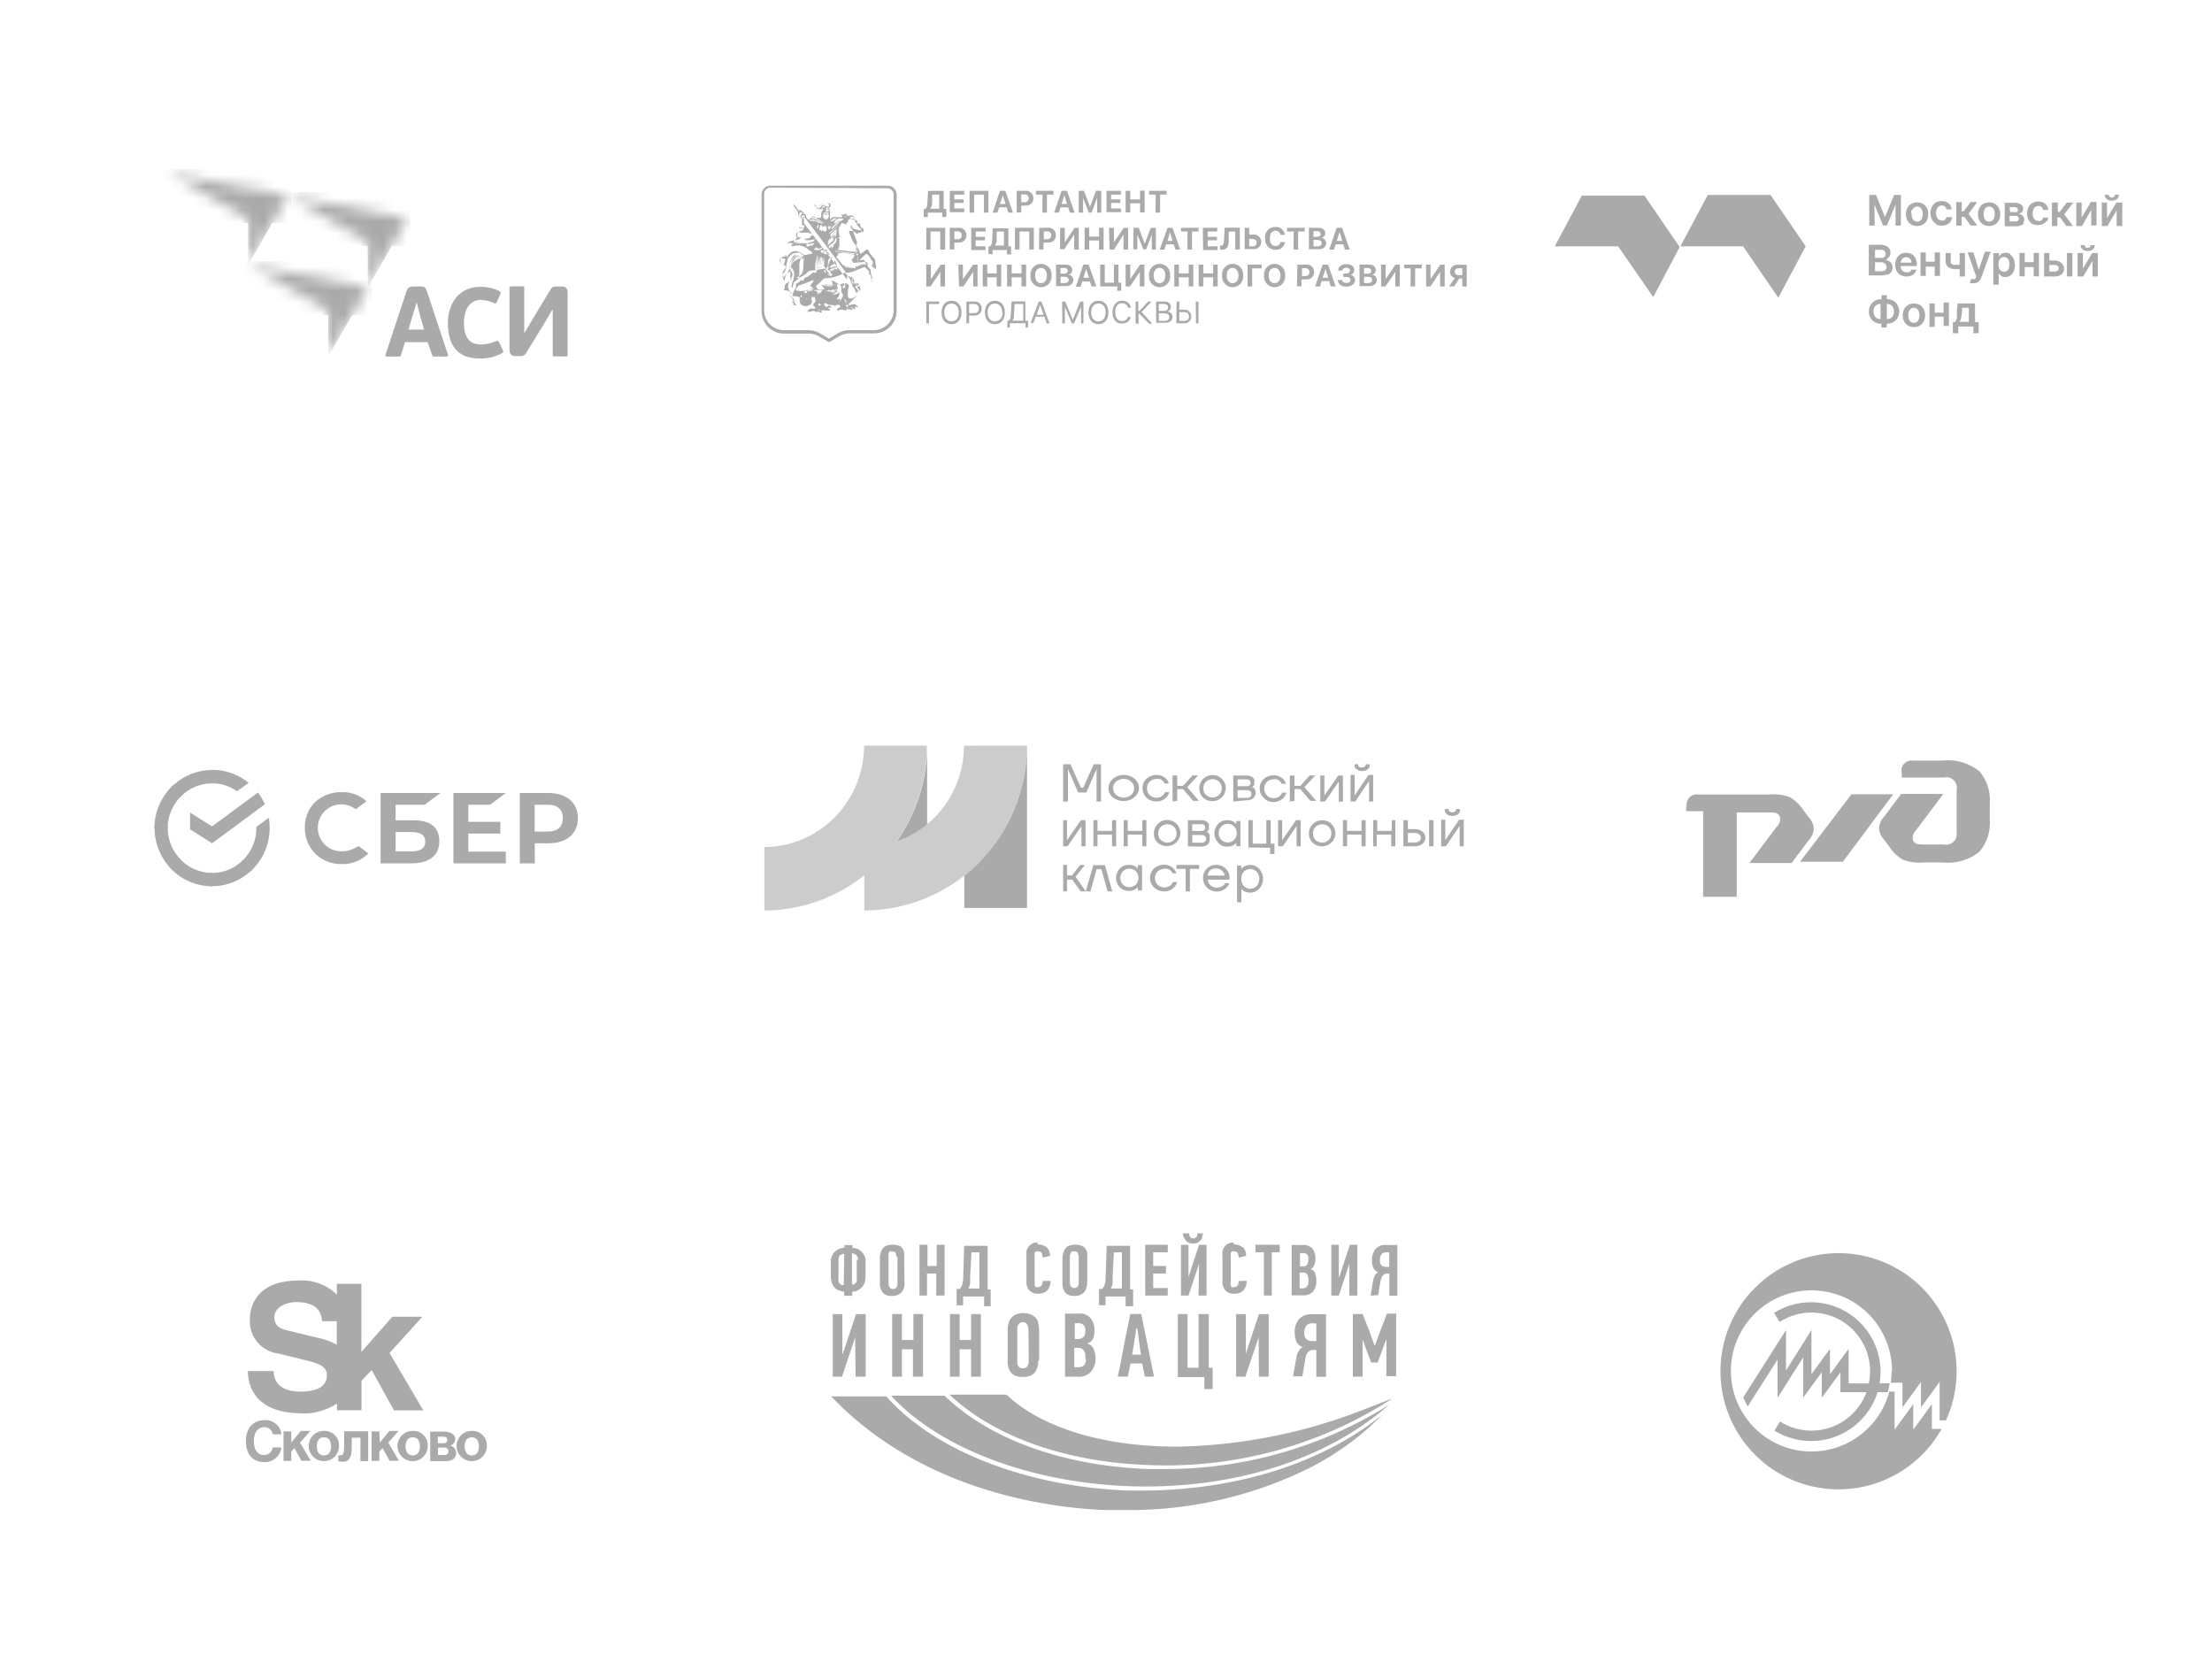 <svg xmlns="http://www.w3.org/2000/svg" xmlns:xlink="http://www.w3.org/1999/xlink" width="66.55mm" height="49.77mm" viewBox="0 0 188.65 141.08">
  <defs>
    <mask id="a" x="24.18" y="16.38" width="10.79" height="8.12" maskUnits="userSpaceOnUse">
      <path d="M31.36,20.59l-6.8-3.9,10.19,1.94L31.37,24.5Z" style="fill: #71b4e1"/>
    </mask>
    <mask id="b" x="20.91" y="22.27" width="10.79" height="8.1" maskUnits="userSpaceOnUse">
      <path d="M28,26.46l-6.8-3.9L31.37,24.5,28,30.37Z" style="fill: #c5cac6"/>
    </mask>
    <mask id="c" x="14.04" y="14.42" width="10.79" height="8.14" maskUnits="userSpaceOnUse">
      <path d="M21.17,18.65l-6.8-3.9,10.19,1.94-3.39,5.87Z" style="fill: #f73624"/>
    </mask>
  </defs>
  <title>8</title>
  <g>
    <path d="M162.19,65.87v.42h3.6a.9.9,0,0,1,1.08,1.08V71A.9.9,0,0,1,165.78,72H164c-.3,0-.69,0-.84-.33a.86.86,0,0,1,.24-.87l2.34-3.11h-3.6l-1.44,1.92a1.64,1.64,0,0,0-.45,1,1.59,1.59,0,0,0,.45,1l.36.48a3.8,3.8,0,0,0,1.2,1.2,4.12,4.12,0,0,0,1.83.24h1.56a4.29,4.29,0,0,0,3.15-.9,3.76,3.76,0,0,0,.9-2.69V68.44a3.75,3.75,0,0,0-.9-2.69,4.28,4.28,0,0,0-3.15-.9h-2.48a.87.87,0,0,0-1,1" style="fill: #aaa"/>
    <polygon points="157.9 67.72 161.46 67.72 157.17 73.47 153.52 73.47 157.9 67.72" style="fill: #aaa"/>
    <path d="M143.85,68.74a.87.87,0,0,1,1-1h6a4.09,4.09,0,0,1,1.83.24,3.84,3.84,0,0,1,1.2,1.2l.36.48a1.6,1.6,0,0,1,.45,1,1.63,1.63,0,0,1-.45,1l-1.44,1.92h-3.6l2.34-3.11a.85.85,0,0,0,.24-.87c-.15-.33-.54-.33-.84-.33h-2.82v7.19h-2.87V69.16h-1.44v-.42" style="fill: #aaa"/>
  </g>
  <g>
    <path d="M41.8,68.61l1.34-1H38.67v6h4.47v-1H39.94V71.07h2.73v-1H39.94V68.61Z" style="fill: #aaa"/>
    <path d="M35.29,69.94H33.74V68.61h2.48l1.34-1H32.46v6h2.66c1.49,0,2.35-.69,2.35-1.88S36.7,69.94,35.29,69.94Zm-.21,2.65H33.74V70.94h1.34c.81,0,1.19.27,1.19.83S35.86,72.59,35.07,72.59Z" style="fill: #aaa"/>
    <path d="M46.76,67.61H44.33v6h1.28V71.9h1.16c1.55,0,2.52-.82,2.52-2.14S48.32,67.61,46.76,67.61Zm0,3.29H45.6V68.61h1.13c.82,0,1.27.41,1.27,1.14S47.55,70.9,46.73,70.9Z" style="fill: #aaa"/>
    <path d="M30.27,72.3a2.28,2.28,0,0,1-1.1.28A2,2,0,1,1,30.33,69l.92-.68-.06-.06a3,3,0,0,0-2.06-.72,3.27,3.27,0,0,0-2.26.85A3,3,0,0,0,26,70.57a3.1,3.1,0,0,0,.89,2.22,3.18,3.18,0,0,0,2.26.88,3,3,0,0,0,2.26-.91l-.82-.62Z" style="fill: #aaa"/>
    <path d="M22,67.57a5.31,5.31,0,0,1,.59,1L18.09,71.9l-1.88-1.19V69.28l1.87,1.18Z" style="fill: #aaa"/>
    <path d="M14.31,70.61a1.29,1.29,0,0,1,0-.2l-1.13-.06c0,.08,0,.17,0,.24a5,5,0,0,0,1.44,3.51l.8-.81A3.78,3.78,0,0,1,14.31,70.61Z" style="fill: #aaa"/>
    <path d="M18.09,66.79h.19l.06-1.14h-.24a4.88,4.88,0,0,0-3.48,1.46l.8.81A3.72,3.72,0,0,1,18.09,66.79Z" style="fill: #aaa"/>
    <path d="M18.09,74.42h-.19l-.06,1.14h.24a4.88,4.88,0,0,0,3.48-1.46l-.8-.81A3.66,3.66,0,0,1,18.09,74.42Z" style="fill: #aaa"/>
    <path d="M20.21,67.46l1-.71a4.89,4.89,0,0,0-3.09-1.11v1.14A3.78,3.78,0,0,1,20.21,67.46Z" style="fill: #aaa"/>
    <path d="M23,70.61a5.38,5.38,0,0,0-.08-.89l-1.06.79v.1a3.81,3.81,0,0,1-1.25,2.83l.76.85A5,5,0,0,0,23,70.61Z" style="fill: #aaa"/>
    <path d="M18.09,74.42a3.73,3.73,0,0,1-2.8-1.26l-.84.77a4.86,4.86,0,0,0,3.64,1.63Z" style="fill: #aaa"/>
    <path d="M15.56,67.78l-.77-.85a5,5,0,0,0-1.62,3.68h1.13A3.83,3.83,0,0,1,15.56,67.78Z" style="fill: #aaa"/>
  </g>
  <g>
    <g>
      <path d="M159.86,17.43h0l.73,1.79h.34l.73-1.78h0v1.79h.46V16.62h-.58l-.78,1.89h0L160,16.62h-.58v2.61h.46Z" style="fill: #aaa"/>
      <path d="M163,19.14a1,1,0,0,0,.5.13,1,1,0,0,0,.5-.13.87.87,0,0,0,.33-.35,1.13,1.13,0,0,0,.12-.53,1.16,1.16,0,0,0-.12-.53.84.84,0,0,0-.33-.35,1.06,1.06,0,0,0-1,0,.87.87,0,0,0-.33.35,1.13,1.13,0,0,0-.12.53,1.16,1.16,0,0,0,.12.53A.85.85,0,0,0,163,19.14Zm.08-1.21a.53.53,0,0,1,.16-.23.41.41,0,0,1,.27-.09.39.39,0,0,1,.26.09.53.53,0,0,1,.16.23,1,1,0,0,1,.05.33,1,1,0,0,1-.05.32.53.53,0,0,1-.16.23.4.4,0,0,1-.26.08.41.41,0,0,1-.27-.08.51.51,0,0,1-.16-.23,1,1,0,0,1-.05-.32A1,1,0,0,1,163,17.93Z" style="fill: #aaa"/>
      <path d="M165.13,19.13a1.08,1.08,0,0,0,.94,0,.7.7,0,0,0,.29-.25.75.75,0,0,0,.12-.37H166a.42.42,0,0,1-.08.18.37.37,0,0,1-.14.11.43.43,0,0,1-.18,0,.41.41,0,0,1-.25-.08.48.48,0,0,1-.17-.22.91.91,0,0,1-.06-.34.88.88,0,0,1,.06-.34.48.48,0,0,1,.17-.22.42.42,0,0,1,.25-.08.38.38,0,0,1,.27.09.43.43,0,0,1,.13.24h.44a.73.73,0,0,0-.12-.37.72.72,0,0,0-.3-.25,1,1,0,0,0-.43-.09,1,1,0,0,0-.5.13.85.85,0,0,0-.33.36,1.16,1.16,0,0,0-.12.53,1.14,1.14,0,0,0,.11.52.86.86,0,0,0,.32.36Z" style="fill: #aaa"/>
      <path d="M167.3,18.49h.23l.54.74h.56l-.74-1,.73-1h-.56l-.59.79h-.17v-.79h-.46v2h.46Z" style="fill: #aaa"/>
      <path d="M169.14,19.14a1,1,0,0,0,.5.13,1,1,0,0,0,.5-.13.87.87,0,0,0,.33-.35,1.13,1.13,0,0,0,.12-.53,1.16,1.16,0,0,0-.12-.53.84.84,0,0,0-.33-.35,1.06,1.06,0,0,0-1,0,.87.87,0,0,0-.33.35,1.13,1.13,0,0,0-.12.53,1.16,1.16,0,0,0,.12.53A.85.85,0,0,0,169.14,19.14Zm.08-1.21a.53.53,0,0,1,.16-.23.41.41,0,0,1,.27-.09.39.39,0,0,1,.26.09.53.53,0,0,1,.16.23,1,1,0,0,1,.05.33,1,1,0,0,1-.05.32.53.53,0,0,1-.16.23.4.4,0,0,1-.26.08.41.41,0,0,1-.27-.08.51.51,0,0,1-.16-.23,1,1,0,0,1-.05-.32A1,1,0,0,1,169.22,17.93Z" style="fill: #aaa"/>
      <path d="M172.55,19a.46.46,0,0,0,.09-.28.45.45,0,0,0-.07-.24.47.47,0,0,0-.18-.17.68.68,0,0,0-.27-.08.61.61,0,0,0,.31-.14.34.34,0,0,0,.12-.27.44.44,0,0,0-.2-.39,1,1,0,0,0-.55-.14h-.83v2h1a1.05,1.05,0,0,0,.39-.07.53.53,0,0,0,.25-.19Zm-1.16-1.34h.39a.39.39,0,0,1,.23.06.18.18,0,0,1,.08.16.19.19,0,0,1,0,.12.23.23,0,0,1-.1.08.43.43,0,0,1-.16,0h-.4Zm.72,1.16a.3.3,0,0,1-.2.06h-.52v-.48h.52a.28.28,0,0,1,.2.07.25.25,0,0,1,.07.19A.2.2,0,0,1,172.11,18.8Z" style="fill: #aaa"/>
      <path d="M174.56,18.92a.75.75,0,0,0,.12-.37h-.44a.42.42,0,0,1-.08.18.38.38,0,0,1-.14.11.43.43,0,0,1-.18,0,.41.41,0,0,1-.25-.08.48.48,0,0,1-.17-.22.91.91,0,0,1-.06-.34.88.88,0,0,1,.06-.34.48.48,0,0,1,.17-.22.42.42,0,0,1,.25-.08.38.38,0,0,1,.27.09.43.43,0,0,1,.13.24h.44a.73.73,0,0,0-.12-.37.72.72,0,0,0-.3-.25,1,1,0,0,0-.43-.09,1,1,0,0,0-.5.13.85.85,0,0,0-.33.36,1.16,1.16,0,0,0-.12.53,1.14,1.14,0,0,0,.11.52.86.86,0,0,0,.32.36,1.08,1.08,0,0,0,.94,0,.7.7,0,0,0,.29-.25Z" style="fill: #aaa"/>
      <path d="M176.82,17.27h-.56l-.59.79h-.17v-.79H175v2h.46v-.74h.23l.54.74h.56l-.74-1Z" style="fill: #aaa"/>
      <path d="M178.35,17.89v1.33h.45v-2h-.48l-.79,1.33V17.27h-.45v2h.48Z" style="fill: #aaa"/>
      <path d="M180.49,17.27l-.79,1.33V17.27h-.45v2h.48l.79-1.33v1.33H181v-2Z" style="fill: #aaa"/>
      <path d="M180.11,17.1a.66.66,0,0,0,.44-.14.45.45,0,0,0,.16-.36h-.35a.26.26,0,0,1-.06.17.24.24,0,0,1-.19.07.24.24,0,0,1-.2-.07.25.25,0,0,1-.06-.16h-.34a.45.45,0,0,0,.16.36.65.65,0,0,0,.44.14Z" style="fill: #aaa"/>
      <path d="M161,23.43a.68.68,0,0,0,.3-.25.7.7,0,0,0,.1-.36.65.65,0,0,0-.08-.34.62.62,0,0,0-.21-.22.58.58,0,0,0-.27-.08v0A.7.7,0,0,0,161,22a.51.51,0,0,0,.17-.18.55.55,0,0,0,.06-.27.62.62,0,0,0-.38-.59,1.11,1.11,0,0,0-.47-.09h-1v2.61h1.06a1.14,1.14,0,0,0,.5-.09Zm-1.09-2.13h.48a.44.44,0,0,1,.32.1.32.32,0,0,1,.11.25.33.33,0,0,1-.06.2.38.38,0,0,1-.16.13.53.53,0,0,1-.22,0h-.47v-.72Zm0,1.82v-.76h.52a.55.55,0,0,1,.25.06.41.41,0,0,1,.16.15.38.38,0,0,1,.06.21.32.32,0,0,1-.12.25.57.57,0,0,1-.37.1Z" style="fill: #aaa"/>
      <path d="M163,23.49a.74.74,0,0,0,.29-.2.65.65,0,0,0,.15-.3l-.43,0a.38.38,0,0,1-.09.14.39.39,0,0,1-.14.08.58.58,0,0,1-.18,0,.51.51,0,0,1-.26-.06.44.44,0,0,1-.18-.19.65.65,0,0,1-.06-.28h1.37v-.14a1.21,1.21,0,0,0-.07-.44.85.85,0,0,0-.2-.31.81.81,0,0,0-.29-.18,1,1,0,0,0-.34-.06.94.94,0,0,0-.49.13.89.89,0,0,0-.33.36,1.28,1.28,0,0,0,0,1.06.82.82,0,0,0,.33.35,1,1,0,0,0,.51.12,1.14,1.14,0,0,0,.41-.07ZM162.32,22a.45.45,0,0,1,.25-.07.46.46,0,0,1,.23.06.41.41,0,0,1,.16.16.49.49,0,0,1,.06.24h-.92a.51.51,0,0,1,.06-.21.48.48,0,0,1,.17-.18Z" style="fill: #aaa"/>
      <path d="M165,22.73v.79h.45v-2H165v.79h-.76v-.79h-.45v2h.45v-.79Z" style="fill: #aaa"/>
      <path d="M166.37,22.42a.4.4,0,0,1,0-.2v-.65h-.44v.65a.65.65,0,0,0,.23.55,1,1,0,0,0,.62.18l.21,0,.14,0v.62h.45v-2h-.45v1l-.05,0a1.34,1.34,0,0,1-.29,0,.65.65,0,0,1-.23,0,.26.26,0,0,1-.14-.11Z" style="fill: #aaa"/>
      <path d="M168.76,23h0l-.46-1.48h-.49l.71,2,0,.11a.35.35,0,0,1-.1.16.22.22,0,0,1-.14,0l-.18,0-.11.36.13,0h.18a.77.77,0,0,0,.31-.06.6.6,0,0,0,.22-.17.89.89,0,0,0,.15-.27l.79-2.19h-.49L168.76,23Z" style="fill: #aaa"/>
      <path d="M171.45,21.66a.77.77,0,0,0-.41-.11.61.61,0,0,0-.28.06.55.55,0,0,0-.18.14,1,1,0,0,0-.1.15h0v-.32H170v2.69h.46v-1h0a.9.9,0,0,0,.1.15.55.55,0,0,0,.18.14.64.64,0,0,0,.28.06.74.74,0,0,0,.42-.12.79.79,0,0,0,.29-.34,1.45,1.45,0,0,0,0-1.1.78.78,0,0,0-.29-.34Zm-.12,1.21a.49.49,0,0,1-.16.22.4.4,0,0,1-.26.08.39.39,0,0,1-.25-.08.47.47,0,0,1-.16-.22,1,1,0,0,1-.06-.33,1,1,0,0,1,.05-.33.47.47,0,0,1,.16-.22.41.41,0,0,1,.25-.08.43.43,0,0,1,.26.08.48.48,0,0,1,.16.22.93.93,0,0,1,.05.32.94.94,0,0,1-.05.33Z" style="fill: #aaa"/>
      <path d="M173.44,22.35h-.76v-.79h-.45v2h.45v-.79h.76v.79h.45v-2h-.45Z" style="fill: #aaa"/>
      <path d="M176.74,21.57h-.46v2h.46Z" style="fill: #aaa"/>
      <path d="M175.23,22.21h-.45v-.64h-.45v2h.9a1,1,0,0,0,.43-.08.61.61,0,0,0,.37-.58.6.6,0,0,0-.21-.48A.86.86,0,0,0,175.23,22.21Zm.25.86a.4.4,0,0,1-.25.08h-.45v-.56h.45a.38.38,0,0,1,.25.08.25.25,0,0,1,.1.21.23.23,0,0,1-.1.2Z" style="fill: #aaa"/>
      <path d="M178.24,21.06a.24.24,0,0,1-.19.07.24.24,0,0,1-.2-.07.25.25,0,0,1-.06-.16h-.34a.45.45,0,0,0,.16.36.65.65,0,0,0,.44.14.66.66,0,0,0,.44-.14.45.45,0,0,0,.16-.36h-.35a.26.26,0,0,1-.06.17Z" style="fill: #aaa"/>
      <path d="M177.64,22.9V21.57h-.45v2h.48l.79-1.33v1.33h.45v-2h-.48Z" style="fill: #aaa"/>
      <path d="M161.47,25.64a1.12,1.12,0,0,0-.55-.13h0v-.34h-.46v.34h0a1.12,1.12,0,0,0-.55.13,1,1,0,0,0-.38.37,1.08,1.08,0,0,0-.14.55,1.06,1.06,0,0,0,.14.55.92.92,0,0,0,.37.36,1.15,1.15,0,0,0,.55.13h0v.33h.46V27.6h0a1.13,1.13,0,0,0,.55-.13.94.94,0,0,0,.37-.36,1.07,1.07,0,0,0,.14-.54,1.12,1.12,0,0,0-.14-.55A1,1,0,0,0,161.47,25.64Zm-1.08,1.56a.68.68,0,0,1-.32-.07.52.52,0,0,1-.21-.22.71.71,0,0,1-.08-.34.83.83,0,0,1,.07-.36.52.52,0,0,1,.21-.22.66.66,0,0,1,.32-.08h0V27.2h0Zm1.06-.29a.5.5,0,0,1-.21.22.65.65,0,0,1-.32.07h0V25.91h0a.65.65,0,0,1,.32.08.51.51,0,0,1,.21.22.79.79,0,0,1,.07.36.73.73,0,0,1-.07.34Z" style="fill: #aaa"/>
      <path d="M163.73,26a1.06,1.06,0,0,0-1,0,.87.87,0,0,0-.33.35,1.13,1.13,0,0,0-.12.53,1.16,1.16,0,0,0,.12.53.85.85,0,0,0,.33.35,1,1,0,0,0,.5.13,1,1,0,0,0,.5-.13.87.87,0,0,0,.33-.35,1.13,1.13,0,0,0,.12-.53,1.16,1.16,0,0,0-.12-.53A.84.84,0,0,0,163.73,26Zm-.08,1.21a.52.52,0,0,1-.16.23.4.4,0,0,1-.26.08.41.41,0,0,1-.27-.08.51.51,0,0,1-.16-.23,1,1,0,0,1-.05-.32,1,1,0,0,1,.05-.33.51.51,0,0,1,.16-.23.41.41,0,0,1,.27-.09.39.39,0,0,1,.26.09.52.52,0,0,1,.16.23,1,1,0,0,1,.05.33A1,1,0,0,1,163.65,27.18Z" style="fill: #aaa"/>
      <path d="M165.75,26.66H165v-.79h-.45v2H165V27h.76v.79h.45v-2h-.45Z" style="fill: #aaa"/>
      <path d="M168.37,25.87h-1.42l-.06.69c0,.11,0,.21,0,.31a2.31,2.31,0,0,1,0,.26.94.94,0,0,1-.07.2.35.35,0,0,1-.11.13h-.16v.95h.46v-.57h1.29v.57h.45v-.95h-.31V25.87Zm-.44,1.57h-.81a.94.94,0,0,0,.14-.36,5.13,5.13,0,0,0,.07-.53l0-.31h.58v1.2Z" style="fill: #aaa"/>
    </g>
    <path d="M141,25.33,138,21H132.6l2.3-4.32h5.35l3,4.38L141,25.33ZM154,21l-3-4.38h-5.35L143.31,21h5.35l3,4.38L154,21Z" style="fill: #aaa"/>
  </g>
  <g>
    <g>
      <path d="M73.8,109a1,1,0,0,1-.11.49,1.18,1.18,0,0,1-.26.34l-.34.23a1.35,1.35,0,0,1-.41.08v.34H72v-.34a2.15,2.15,0,0,1-.53-.15.82.82,0,0,1-.34-.26,1.18,1.18,0,0,1-.19-.38,1.92,1.92,0,0,1-.08-.49v-1.39A1,1,0,0,1,71,107a.9.9,0,0,1,.23-.3,1.24,1.24,0,0,1,.38-.23.81.81,0,0,1,.41-.08v-.23h.68v.23a1.6,1.6,0,0,1,.41.08.89.89,0,0,1,.34.23,1.16,1.16,0,0,1,.26.34,1,1,0,0,1,.11.49V109ZM72,106.89a1.13,1.13,0,0,0-.38.15.64.64,0,0,0-.11.38v1.65a.48.48,0,0,0,0,.23.53.53,0,0,0,.11.15l.15.11a.34.34,0,0,0,.19,0Zm1.17.53A.48.48,0,0,0,73,107a.71.71,0,0,0-.34-.15v2.67l.15,0a.67.67,0,0,0,.26-.26.34.34,0,0,0,0-.19v-1.65Z" style="fill: #aaa"/>
      <path d="M77.14,109.33a1.19,1.19,0,0,1-.26.86,1.08,1.08,0,0,1-.79.3,1,1,0,0,1-.79-.26,1.24,1.24,0,0,1-.26-.79v-2.18a1.63,1.63,0,0,1,.07-.45,1.19,1.19,0,0,1,.19-.38.55.55,0,0,1,.34-.23,1.9,1.9,0,0,1,.49-.08,1.66,1.66,0,0,1,.49.08.38.38,0,0,1,.3.19,1.18,1.18,0,0,1,.19.38,2,2,0,0,1,0,.49Zm-.68-2.14a1.1,1.1,0,0,0-.08-.34c0-.11-.15-.15-.3-.15a.28.28,0,0,0-.19,0c-.07.08-.11.11-.11.19a.28.28,0,0,0,0,.19v2.37a.7.7,0,0,0,.08.3.34.34,0,0,0,.3.15.3.3,0,0,0,.3-.15c.08-.08.08-.19.08-.34v-2.26Z" style="fill: #aaa"/>
      <polygon points="79.85 110.46 79.85 108.58 79.06 108.58 79.06 110.46 78.42 110.46 78.42 106.13 79.1 106.13 79.1 107.94 79.89 107.94 79.89 106.13 80.56 106.13 80.56 110.46 79.85 110.46" style="fill: #aaa"/>
      <path d="M82.14,110.46v.83h-.56v-1.39l.26,0a.9.9,0,0,0,.23-.41,2.68,2.68,0,0,0,.08-.64l.08-2.63h2v3.72h.26v1.43h-.56v-.83H82.14Zm.6-1.69c0,.26,0,.45,0,.64a1.27,1.27,0,0,1-.15.45h.94v-3.08h-.68Z" style="fill: #aaa"/>
      <path d="M88.5,106.1a1.4,1.4,0,0,1,.45.08,1.52,1.52,0,0,1,.34.19.82.82,0,0,1,.19.3,1.36,1.36,0,0,1,.08.41l-.64.15a.94.94,0,0,0-.08-.38.3.3,0,0,0-.3-.15.28.28,0,0,0-.19,0l-.11.11a.23.23,0,0,0,0,.15v2.52s0,.11,0,.15l.11.11a.28.28,0,0,0,.19,0c.26,0,.38-.19.38-.53a1,1,0,0,0,.34,0c.11,0,.23,0,.34,0a1.24,1.24,0,0,1-.26.79,1,1,0,0,1-.75.3,1,1,0,0,1-.79-.26,1.06,1.06,0,0,1-.26-.79v-2.14a1.83,1.83,0,0,1,0-.45,1.19,1.19,0,0,1,.19-.38.82.82,0,0,1,.34-.26.77.77,0,0,1,.41-.08" style="fill: #aaa"/>
      <path d="M92.71,109.33a1.19,1.19,0,0,1-.26.86,1.08,1.08,0,0,1-.79.3,1,1,0,0,1-.79-.26,1.24,1.24,0,0,1-.26-.79v-2.18a1.63,1.63,0,0,1,.08-.45,1.18,1.18,0,0,1,.19-.38.55.55,0,0,1,.34-.23,1.9,1.9,0,0,1,.49-.08,1.67,1.67,0,0,1,.49.08.68.68,0,0,1,.34.23,1.18,1.18,0,0,1,.19.38v2.52ZM92,107.19a1.1,1.1,0,0,0-.08-.34c0-.11-.15-.15-.3-.15a.28.28,0,0,0-.19,0l-.11.11s0,.11-.08.19v2.37a.71.71,0,0,0,.08.3.39.39,0,0,0,.3.15.31.31,0,0,0,.3-.15c.08-.08.08-.19.08-.34Z" style="fill: #aaa"/>
      <path d="M94.29,110.46v.83h-.56v-1.39l.26,0a.9.9,0,0,0,.23-.41,2.68,2.68,0,0,0,.08-.64l.08-2.63h2v3.72h.26v1.43H96v-.83H94.29Zm.6-1.69c0,.26,0,.45,0,.64a1.27,1.27,0,0,1-.15.45h.94v-3.08H95Z" style="fill: #aaa"/>
      <polygon points="97.67 110.46 97.67 106.13 99.59 106.13 99.59 106.77 98.35 106.77 98.35 107.94 99.44 107.94 99.44 108.58 98.35 108.58 98.35 109.82 99.59 109.82 99.59 110.46 97.67 110.46" style="fill: #aaa"/>
      <path d="M102.26,107.75l-.9,2.71h-.64v-4.32h.64v2.74l.9-2.74h.64v4.32h-.68Zm-.83-2.59a.28.28,0,0,0,0,.15s0,.08.08.15l.11.11a.23.23,0,0,0,.15,0c.08,0,.11,0,.15,0l.11-.11a.19.19,0,0,0,.08-.15s0-.08,0-.15h.49a1.18,1.18,0,0,1-.08.3c0,.08,0,.19-.11.26a1.64,1.64,0,0,1-.26.23,1.11,1.11,0,0,1-.38.08,1.35,1.35,0,0,1-.41-.08.51.51,0,0,1-.26-.23,1,1,0,0,1-.15-.26,1.16,1.16,0,0,1-.08-.3Z" style="fill: #aaa"/>
      <path d="M105.23,106.1a1.4,1.4,0,0,1,.45.08,1.53,1.53,0,0,1,.34.19.82.82,0,0,1,.19.3,1.36,1.36,0,0,1,.07.41l-.64.15a.94.94,0,0,0-.08-.38.3.3,0,0,0-.3-.15.28.28,0,0,0-.19,0l-.11.11a.23.23,0,0,0,0,.15v2.52s0,.11,0,.15l.11.11a.28.28,0,0,0,.19,0c.26,0,.38-.19.38-.53a1,1,0,0,0,.34,0c.11,0,.23,0,.34,0a1.24,1.24,0,0,1-.26.79,1,1,0,0,1-.75.3,1,1,0,0,1-.79-.26,1.06,1.06,0,0,1-.26-.79v-2.14a1.83,1.83,0,0,1,0-.45,1.18,1.18,0,0,1,.19-.38.82.82,0,0,1,.34-.26.88.88,0,0,1,.41-.08" style="fill: #aaa"/>
      <polygon points="108.46 106.77 108.46 110.46 107.79 110.46 107.79 106.77 107.07 106.77 107.07 106.13 109.14 106.13 109.14 106.77 108.46 106.77" style="fill: #aaa"/>
      <path d="M111.77,108.2a.57.57,0,0,1,.38.34,1.55,1.55,0,0,1,.11.6,1.38,1.38,0,0,1-.3,1,1.1,1.1,0,0,1-.9.3h-.9v-4.29h.94a1.05,1.05,0,0,1,.83.3,1.44,1.44,0,0,1,.15,1.39c0,.15-.15.26-.3.38m-.19-.86a.6.6,0,0,0-.11-.41.56.56,0,0,0-.38-.11h-.23v1.13h.23a.4.4,0,0,0,.38-.15,1,1,0,0,0,.11-.45m0,1.73a.8.8,0,0,0-.11-.45.4.4,0,0,0-.38-.15h-.26v1.35h.26a.54.54,0,0,0,.26-.08.29.29,0,0,0,.15-.15.53.53,0,0,0,.08-.23Z" style="fill: #aaa"/>
      <polygon points="115.08 107.75 114.18 110.46 113.54 110.46 113.54 106.13 114.18 106.13 114.18 108.88 114.22 108.88 115.12 106.13 115.76 106.13 115.76 110.46 115.08 110.46 115.08 107.75" style="fill: #aaa"/>
      <path d="M116.89,110.46l.23-1.35a1.13,1.13,0,0,1,.15-.38.59.59,0,0,1,.26-.26.81.81,0,0,1-.41-.38,1.42,1.42,0,0,1-.11-.6,1.52,1.52,0,0,1,.3-1,1.08,1.08,0,0,1,.86-.34h1v4.32h-.68v-1.88h-.19a.46.46,0,0,0-.34.15c-.11.08-.15.26-.23.49l-.19,1.2Zm1.32-3.68a.49.49,0,0,0-.41.19.85.85,0,0,0-.11.49.55.55,0,0,0,.15.45.64.64,0,0,0,.38.11h.26v-1.24Z" style="fill: #aaa"/>
      <polygon points="72.93 114.03 71.81 117.38 71.02 117.38 71.02 112.04 71.84 112.04 71.84 115.42 71.88 115.42 73.01 112.04 73.83 112.04 73.83 117.38 72.97 117.38 72.93 114.03" style="fill: #aaa"/>
      <polygon points="77.86 117.38 77.86 115.04 76.92 115.04 76.92 117.38 76.09 117.38 76.09 112.04 76.92 112.04 76.92 114.25 77.9 114.25 77.9 112.04 78.72 112.04 78.72 117.38 77.86 117.38" style="fill: #aaa"/>
      <polygon points="82.82 117.38 82.82 115.04 81.84 115.04 81.84 117.38 81.02 117.38 81.02 112.04 81.84 112.04 81.84 114.25 82.82 114.25 82.82 112.04 83.65 112.04 83.65 117.38 82.82 117.38" style="fill: #aaa"/>
      <path d="M88.54,116a1.67,1.67,0,0,1-.3,1.05,1.32,1.32,0,0,1-1,.34,1.23,1.23,0,0,1-1-.34,1.52,1.52,0,0,1-.3-1v-2.67a2.26,2.26,0,0,1,.08-.56.86.86,0,0,1,.23-.45,1.17,1.17,0,0,1,.41-.3,1.43,1.43,0,0,1,.6-.11,1.62,1.62,0,0,1,.64.11,1.55,1.55,0,0,1,.41.26.86.86,0,0,1,.23.45,2.9,2.9,0,0,1,.08.6V116Zm-.83-2.67a.86.86,0,0,0-.11-.41.41.41,0,0,0-.38-.19.32.32,0,0,0-.23.08c-.08,0-.11.11-.15.15a.54.54,0,0,0-.08.23c0,.08,0,.15,0,.23v2.71a.64.64,0,0,0,.11.38.4.4,0,0,0,.38.15.41.41,0,0,0,.38-.19.76.76,0,0,0,.11-.41Z" style="fill: #aaa"/>
      <path d="M92.79,114.59a.73.73,0,0,1,.49.45,2.23,2.23,0,0,1,.15.75A1.69,1.69,0,0,1,93,117a1.37,1.37,0,0,1-1.09.38H90.83V112H92a1.16,1.16,0,0,1,1,.38,1.58,1.58,0,0,1,.34,1.09,1.62,1.62,0,0,1-.11.64.71.71,0,0,1-.45.41Zm-.23-1.09a.68.68,0,0,0-.15-.53.64.64,0,0,0-.49-.15h-.26v1.35h.26a.65.65,0,0,0,.49-.19c.11-.08.15-.26.15-.49m0,2.18a.78.78,0,0,0-.15-.56.59.59,0,0,0-.49-.19h-.3v1.65H92a.9.9,0,0,0,.34-.08.45.45,0,0,0,.19-.19.71.71,0,0,0,.08-.3Z" style="fill: #aaa"/>
      <path d="M97.64,117.38l-.23-1.13h-1l-.11.56-.11.56h-.86c.19-.9.38-1.8.53-2.67s.38-1.77.53-2.67h.94l1.09,5.34Zm-.75-4.1c0,.38-.11.75-.15,1.09s-.11.75-.19,1.13h.75L97,113.28Z" style="fill: #aaa"/>
      <polygon points="103.09 112.04 103.09 116.62 103.42 116.62 103.42 118.43 102.71 118.43 102.71 117.41 100.45 117.41 100.45 112.04 101.28 112.04 101.28 116.62 102.22 116.62 102.22 112.04 103.09 112.04" style="fill: #aaa"/>
      <polygon points="107.34 114.03 106.21 117.38 105.42 117.38 105.42 112.04 106.25 112.04 106.25 115.42 107.37 112.04 108.2 112.04 108.2 117.38 107.37 117.38 107.34 114.03" style="fill: #aaa"/>
      <path d="M110.27,117.38l.3-1.69a1.11,1.11,0,0,1,.19-.49.74.74,0,0,1,.34-.34,1.06,1.06,0,0,1-.53-.45,2.22,2.22,0,0,1-.15-.75,1.65,1.65,0,0,1,.38-1.2,1.42,1.42,0,0,1,1.05-.41h1.24v5.34h-.83v-2.29H112a.63.63,0,0,0-.41.15,1,1,0,0,0-.26.6l-.26,1.5h-.83Zm1.65-4.55a.58.58,0,0,0-.53.23,1,1,0,0,0-.15.6.63.63,0,0,0,.19.53.69.69,0,0,0,.49.15h.34v-1.5Z" style="fill: #aaa"/>
      <polygon points="116.96 116.21 116.58 115.23 116.25 114.29 116.21 114.29 116.21 117.38 115.38 117.38 115.38 112.04 116.21 112.04 116.81 113.54 117.22 114.71 117.26 114.71 117.71 113.5 118.28 112 119.07 112 119.07 117.34 118.24 117.34 118.24 114.25 118.2 114.25 117.86 115.19 117.49 116.17 116.96 116.17 116.96 116.21" style="fill: #aaa"/>
    </g>
    <g>
      <path d="M117.91,120.61A24.07,24.07,0,0,1,112,125a34.58,34.58,0,0,1-15.41,3.75H96c-.57,0-1.17,0-1.78,0-7.72-.34-16.89-2.92-23.33-9.69h4.7l.08.09c4.13,4.61,12.05,7.65,20.68,7.94l1.37,0C105.64,127,112.81,124.73,117.91,120.61Z" style="fill: #aaa"/>
      <path d="M118.46,119.78c-5.36,4.71-13.33,7.22-22.08,6.94C87.89,126.43,80.1,123.47,76,119h4.56l.11.11c3.83,3.64,10.1,5.88,17.21,6.14l1.38,0A35.78,35.78,0,0,0,118.46,119.78Z" style="fill: #aaa"/>
      <path d="M118.77,119.23a35.52,35.52,0,0,1-20.88,5.68c-7-.25-13.12-2.42-16.91-6h4.86c2.77,2.65,7.92,4.43,14.47,4.43h.26a45.84,45.84,0,0,0,16-3.26Z" style="fill: #aaa"/>
    </g>
  </g>
  <g>
    <g style="mask: url(#a)">
      <g>
        <rect x="24.18" y="16.38" width="10.79" height="4.58" style="fill: #aaa"/>
        <path d="M31.37,24.5l3.39-5.87-3.4,2Z" style="fill: #aaa"/>
      </g>
    </g>
    <g style="mask: url(#b)">
      <g>
        <rect x="20.91" y="22.27" width="10.79" height="4.58" style="fill: #aaa"/>
        <path d="M28,30.37l3.39-5.87-3.4,2Z" style="fill: #aaa"/>
      </g>
    </g>
    <g style="mask: url(#c)">
      <g>
        <rect x="14.04" y="14.42" width="10.79" height="4.58" style="fill: #aaa"/>
        <path d="M21.17,22.56l3.39-5.87-3.4,2Z" style="fill: #aaa"/>
      </g>
    </g>
    <path d="M34.84,28.1h1.33L35.85,27l-.31-1.22h0L35.16,27Zm1.63,1.07H34.54l-.33,1.07c0,.11-.07.16-.24.16H33c-.12,0-.14-.09-.12-.17l1.77-5.34c.12-.39.27-.46.61-.47h.51c.38,0,.52,0,.66.47l1.77,5.34a.12.12,0,0,1-.11.17h-1c-.13,0-.21,0-.24-.14Z" style="fill: #aaa"/>
    <path d="M42.31,29.09c.16-.07.21,0,.26.1l.29.61c.08.16.05.22,0,.28a3.68,3.68,0,0,1-2,.48c-1.84,0-2.66-1.15-2.66-3s1.1-3.1,2.72-3.1a3.34,3.34,0,0,1,1.66.36c.13.07.14.11.07.3l-.26.59c-.06.15-.09.19-.25.13A3.16,3.16,0,0,0,41,25.57c-.93,0-1.43.83-1.43,1.94s.35,1.86,1.46,1.86a3.51,3.51,0,0,0,1.3-.3" style="fill: #aaa"/>
    <path d="M47.1,26.41l-.75,1.28L44.93,30a.57.57,0,0,1-.64.36H44c-.44,0-.55-.23-.55-.59v-5.2c0-.12.05-.16.18-.16h.9c.16,0,.18,0,.18.16v3.84h0l.71-1.19,1.46-2.42c.19-.32.29-.38.63-.38h.35c.41,0,.55.15.55.6v5.21c0,.12,0,.16-.18.16h-.9c-.15,0-.19,0-.19-.16V26.41Z" style="fill: #aaa"/>
  </g>
  <g>
    <path d="M90.67,68.34V65.16h.62l.9,2h.19l.9-2h.62v3.18h-.38V65.57h0l-.87,2h-.7l-.87-2h0v2.77Z" style="fill: #aaa"/>
    <path d="M94.91,68a1.09,1.09,0,0,1-.28-.37,1,1,0,0,1-.09-.43,1,1,0,0,1,.1-.43,1.12,1.12,0,0,1,.28-.37,1.31,1.31,0,0,1,.42-.24,1.47,1.47,0,0,1,1,0,1.32,1.32,0,0,1,.42.24,1.12,1.12,0,0,1,.28.36,1,1,0,0,1,.1.43,1,1,0,0,1-.23.61,1.29,1.29,0,0,1-.58.41,1.49,1.49,0,0,1-.74.07,1.38,1.38,0,0,1-.66-.29Zm.28-1.37a.78.78,0,0,0-.19.26.7.7,0,0,0-.06.31.7.7,0,0,0,.06.31.79.79,0,0,0,.19.26,1,1,0,0,0,1.28,0,.78.78,0,0,0,.19-.26.81.81,0,0,0,0-.61.78.78,0,0,0-.19-.26,1,1,0,0,0-1.28,0Z" style="fill: #aaa"/>
    <path d="M97.77,68a1.09,1.09,0,0,1-.25-.37,1.23,1.23,0,0,1,0-.86,1.09,1.09,0,0,1,.25-.37,1.17,1.17,0,0,1,.4-.24,1.23,1.23,0,0,1,.93,0,1.16,1.16,0,0,1,.38.27,1.07,1.07,0,0,1,.21.37h-.36a.7.7,0,0,0-.15-.21.78.78,0,0,0-.27-.17.81.81,0,0,0-.31,0,.76.76,0,0,0-.3.06.72.72,0,0,0-.25.17.78.78,0,0,0-.23.56.77.77,0,0,0,.23.57.73.73,0,0,0,.25.17.77.77,0,0,0,.3.06.8.8,0,0,0,.33-.05.76.76,0,0,0,.27-.18.7.7,0,0,0,.16-.24h.36a1,1,0,0,1-.41.58,1.17,1.17,0,0,1-.71.21,1.15,1.15,0,0,1-.44-.08A1.09,1.09,0,0,1,97.77,68Z" style="fill: #aaa"/>
    <path d="M100,68.34V66.12h.4V67h.5l.8-.89h.48l-.93,1,1,1.17h-.5l-.85-1h-.5v1Z" style="fill: #aaa"/>
    <path d="M102.6,68a1.07,1.07,0,0,1-.24-.36,1,1,0,0,1-.08-.42,1.08,1.08,0,0,1,.08-.43,1.1,1.1,0,0,1,.24-.37,1.13,1.13,0,0,1,.37-.25,1.16,1.16,0,0,1,.88,0,1.13,1.13,0,0,1,.37.25,1.1,1.1,0,0,1,.24.37,1.08,1.08,0,0,1,.08.43,1.1,1.1,0,0,1-.2.6,1.14,1.14,0,0,1-.51.4,1.17,1.17,0,0,1-.65.07A1.16,1.16,0,0,1,102.6,68Zm.25-1.35a.77.77,0,0,0-.17.26.89.89,0,0,0,0,.6.77.77,0,0,0,.17.26.82.82,0,0,0,1.12,0,.78.78,0,0,0,.17-.26.8.8,0,0,0-.17-.86.82.82,0,0,0-1.12,0Z" style="fill: #aaa"/>
    <path d="M105.18,68.34V66.12h1.14a.78.78,0,0,1,.51.16.51.51,0,0,1,.14.18.49.49,0,0,1,0,.22.62.62,0,0,1,0,.2.43.43,0,0,1-.08.14l-.1.08-.09,0h0l.11,0,.13.09a.44.44,0,0,1,.1.16.66.66,0,0,1,0,.49.59.59,0,0,1-.16.21.86.86,0,0,1-.58.18Zm.37-1.31h.75c.23,0,.35-.1.35-.29s-.12-.29-.35-.29h-.75Zm0,1h.77a.48.48,0,0,0,.31-.09.31.31,0,0,0,.08-.11.3.3,0,0,0,0-.13.29.29,0,0,0,0-.13.31.31,0,0,0-.08-.11.48.48,0,0,0-.31-.09h-.77Z" style="fill: #aaa"/>
    <path d="M107.76,68a1.08,1.08,0,0,1-.25-.36,1.2,1.2,0,0,1,0-.85,1.09,1.09,0,0,1,.25-.36,1.17,1.17,0,0,1,.4-.24,1.23,1.23,0,0,1,.93,0,1.16,1.16,0,0,1,.38.27,1.06,1.06,0,0,1,.2.37h-.36a.68.68,0,0,0-.15-.21.77.77,0,0,0-.26-.17.81.81,0,0,0-.31,0,.76.76,0,0,0-.3.06.72.72,0,0,0-.25.17.78.78,0,0,0-.22.57.77.77,0,0,0,.23.57.73.73,0,0,0,.25.17.77.77,0,0,0,.3.06.8.8,0,0,0,.33-.05.76.76,0,0,0,.27-.18.66.66,0,0,0,.15-.24h.36a1,1,0,0,1-.21.4,1.11,1.11,0,0,1-.4.3,1.18,1.18,0,0,1-.5.1,1.14,1.14,0,0,1-.44-.08A1.08,1.08,0,0,1,107.76,68Z" style="fill: #aaa"/>
    <path d="M110,68.34V66.12h.4V67h.5l.8-.89h.48l-.93,1,1,1.17h-.5l-.85-1h-.5v1Z" style="fill: #aaa"/>
    <path d="M112.6,68.34V66.12h.35v1.71h0l1.18-1.71h.4v2.23h-.35V66.63h0L113,68.34Z" style="fill: #aaa"/>
    <path d="M115.18,68.34V66.07h.35v1.75h0l1.18-1.75h.4v2.27h-.35V66.59h0l-1.18,1.75Zm.32-3.18h.33a.26.26,0,0,0,0,.11.25.25,0,0,0,.06.09.45.45,0,0,0,.5,0,.25.25,0,0,0,.08-.2h.33a.53.53,0,0,1,0,.23.52.52,0,0,1-.13.18.82.82,0,0,1-1,0,.52.52,0,0,1-.13-.18.54.54,0,0,1,0-.22Z" style="fill: #aaa"/>
    <path d="M90.67,72.16V69.93H91v1.71h0l1.18-1.71h.4v2.23h-.35V70.44h0l-1.18,1.71Z" style="fill: #aaa"/>
    <path d="M93.25,72.16V69.93h.35v.91h1.24v-.91h.35v2.23h-.35v-1H93.6v1Z" style="fill: #aaa"/>
    <path d="M95.83,72.16V69.93h.35v.91h1.24v-.91h.35v2.23h-.35v-1H96.18v1Z" style="fill: #aaa"/>
    <path d="M98.73,71.85a1.06,1.06,0,0,1-.24-.36,1,1,0,0,1-.08-.42,1.07,1.07,0,0,1,.08-.43,1.1,1.1,0,0,1,.24-.37A1.13,1.13,0,0,1,99.1,70a1.15,1.15,0,0,1,.88,0,1.13,1.13,0,0,1,.37.25,1.1,1.1,0,0,1,.24.37,1.08,1.08,0,0,1,.08.43,1.1,1.1,0,0,1-.2.6,1.14,1.14,0,0,1-.51.4,1.17,1.17,0,0,1-.65.07A1.16,1.16,0,0,1,98.73,71.85ZM99,70.5a.77.77,0,0,0-.17.26.89.89,0,0,0,0,.6.77.77,0,0,0,.17.26.82.82,0,0,0,1.12,0,.76.76,0,0,0,.17-.26.89.89,0,0,0,0-.6.76.76,0,0,0-.17-.26.82.82,0,0,0-1.12,0Z" style="fill: #aaa"/>
    <path d="M101.31,72.16V69.93h1.14a.78.78,0,0,1,.51.16.51.51,0,0,1,.14.18.49.49,0,0,1,0,.22.61.61,0,0,1,0,.2.41.41,0,0,1-.18.23l-.09,0h0l.11,0,.12.09a.44.44,0,0,1,.1.16.56.56,0,0,1,0,.23.58.58,0,0,1,0,.26A.6.6,0,0,1,103,72a.87.87,0,0,1-.58.18Zm.37-1.31h.75c.23,0,.35-.1.35-.29s-.11-.29-.35-.29h-.75Zm0,1h.77a.48.48,0,0,0,.31-.09.35.35,0,0,0,.08-.11.33.33,0,0,0,0-.26.35.35,0,0,0-.08-.11.48.48,0,0,0-.31-.09h-.77Z" style="fill: #aaa"/>
    <path d="M103.89,71.84a1.15,1.15,0,0,1,0-1.59,1,1,0,0,1,.35-.24,1.07,1.07,0,0,1,.42-.08,1,1,0,0,1,.48.1.82.82,0,0,1,.29.23l0,.06V70h.36v2.15h-.36v-.35l0,.06a.78.78,0,0,1-.28.22,1,1,0,0,1-.49.11,1.07,1.07,0,0,1-.42-.08A1,1,0,0,1,103.89,71.84Zm.27-1.37a.84.84,0,0,0,0,1.13.77.77,0,0,0,.25.17.8.8,0,0,0,.6,0,.76.76,0,0,0,.25-.17.84.84,0,0,0,0-1.13.76.76,0,0,0-.25-.17.8.8,0,0,0-.6,0A.77.77,0,0,0,104.15,70.47Z" style="fill: #aaa"/>
    <path d="M106.47,72.26V69.93h.37v2H108v-2h.37v2h.32v.88h-.37v-.53Z" style="fill: #aaa"/>
    <path d="M109,72.16V69.93h.35v1.71h0l1.18-1.71h.4v2.23h-.35V70.44h0l-1.18,1.71Z" style="fill: #aaa"/>
    <path d="M111.95,71.85a1.07,1.07,0,0,1-.24-.36,1.05,1.05,0,0,1-.08-.42,1.08,1.08,0,0,1,.08-.43,1.1,1.1,0,0,1,.24-.37,1.13,1.13,0,0,1,.37-.25,1.15,1.15,0,0,1,.88,0,1.13,1.13,0,0,1,.37.25,1.1,1.1,0,0,1,.24.37,1.07,1.07,0,0,1,.08.43,1.1,1.1,0,0,1-.2.6,1.14,1.14,0,0,1-.51.4,1.17,1.17,0,0,1-.65.07A1.16,1.16,0,0,1,111.95,71.85Zm.25-1.35a.76.76,0,0,0-.17.26.89.89,0,0,0,0,.6.76.76,0,0,0,.17.26.82.82,0,0,0,1.12,0,.76.76,0,0,0,.17-.26.89.89,0,0,0,0-.6.77.77,0,0,0-.17-.26.82.82,0,0,0-1.12,0Z" style="fill: #aaa"/>
    <path d="M114.53,72.16V69.93h.35v.91h1.24v-.91h.35v2.23h-.35v-1h-1.23v1Z" style="fill: #aaa"/>
    <path d="M117.11,72.16V69.93h.35v.91h1.24v-.91H119v2.23h-.35v-1h-1.24v1Z" style="fill: #aaa"/>
    <path d="M119.69,72.16V69.93h.38v.76h.58a1,1,0,0,1,.66.21.71.71,0,0,1,.19.24.65.65,0,0,1,0,.57.71.71,0,0,1-.19.24,1,1,0,0,1-.66.21Zm.38-.33h.58a.61.61,0,0,0,.39-.11.39.39,0,0,0,.1-.13.36.36,0,0,0,0-.32.39.39,0,0,0-.1-.13.62.62,0,0,0-.39-.12h-.58Zm1.81.33V69.93h.38v2.22Z" style="fill: #aaa"/>
    <path d="M122.91,72.16V69.89h.35v1.75h0l1.18-1.75h.4v2.27h-.35V70.41h0l-1.18,1.75Zm.32-3.18h.33a.26.26,0,0,0,0,.11.25.25,0,0,0,.06.09.44.44,0,0,0,.49,0,.25.25,0,0,0,.06-.09.25.25,0,0,0,0-.11h.33a.53.53,0,0,1,0,.23.52.52,0,0,1-.13.19.81.81,0,0,1-1,0,.52.52,0,0,1-.13-.19A.53.53,0,0,1,123.23,69Z" style="fill: #aaa"/>
    <path d="M90.67,76V73.75H91v.89h.43l.69-.89h.41l-.8,1L92.6,76h-.43l-.73-1H91v1Z" style="fill: #aaa"/>
    <path d="M92.6,76l.64-2.23h1L94.86,76h-.4l-.53-1.89h-.41L93,76Z" style="fill: #aaa"/>
    <path d="M95.5,75.65a1.15,1.15,0,0,1,0-1.59,1,1,0,0,1,.35-.24,1.07,1.07,0,0,1,.42-.08,1,1,0,0,1,.48.1.86.86,0,0,1,.29.23l0,.06v-.36h.36v2.15h-.36v-.34l0,.06a.79.79,0,0,1-.28.22,1.06,1.06,0,0,1-.49.1,1.07,1.07,0,0,1-.42-.08A1,1,0,0,1,95.5,75.65Zm.27-1.37a.85.85,0,0,0,0,1.14.77.77,0,0,0,.25.16.81.81,0,0,0,.6,0,.77.77,0,0,0,.25-.16.85.85,0,0,0,0-1.14.77.77,0,0,0-.25-.16.81.81,0,0,0-.6,0A.76.76,0,0,0,95.76,74.29Z" style="fill: #aaa"/>
    <path d="M98.41,75.65a1.12,1.12,0,0,1,0-1.59,1.17,1.17,0,0,1,.4-.24,1.24,1.24,0,0,1,.93,0,1.16,1.16,0,0,1,.38.27,1,1,0,0,1,.21.37H100a.7.7,0,0,0-.15-.22.78.78,0,0,0-.27-.16.82.82,0,0,0-.31,0,.77.77,0,0,0-.3.06.72.72,0,0,0-.25.17.77.77,0,0,0-.22.56.76.76,0,0,0,.23.56.73.73,0,0,0,.25.17.77.77,0,0,0,.3.06.81.81,0,0,0,.33-.05.76.76,0,0,0,.27-.18.66.66,0,0,0,.15-.23h.36a1,1,0,0,1-.21.4,1.12,1.12,0,0,1-.4.3,1.19,1.19,0,0,1-.5.1,1.15,1.15,0,0,1-.44-.08A1.09,1.09,0,0,1,98.41,75.65Z" style="fill: #aaa"/>
    <path d="M100.34,74.08v-.33h1.93v.33h-.79V76h-.36V74.08Z" style="fill: #aaa"/>
    <path d="M102.92,75.65a1.14,1.14,0,0,1,0-1.59,1.09,1.09,0,0,1,.37-.24,1.12,1.12,0,0,1,.44-.08,1.14,1.14,0,0,1,.44.08,1.11,1.11,0,0,1,.37.24,1.07,1.07,0,0,1,.24.36,1,1,0,0,1,.08.42V75H103a.76.76,0,0,0,.77.68.86.86,0,0,0,.56-.19.68.68,0,0,0,.17-.19h.35a1.09,1.09,0,0,1-.42.52,1.15,1.15,0,0,1-.66.19,1.12,1.12,0,0,1-.44-.08A1.09,1.09,0,0,1,102.92,75.65Zm0-1h1.52a.69.69,0,0,0-.24-.43.76.76,0,0,0-.51-.17.78.78,0,0,0-.51.17A.7.7,0,0,0,103,74.67Z" style="fill: #aaa"/>
    <path d="M105.5,76.93V73.8h.36v.36l0-.07a.78.78,0,0,1,.28-.23,1,1,0,0,1,.49-.11,1,1,0,0,1,.77.34,1.27,1.27,0,0,1,0,1.68,1.09,1.09,0,0,1-1.26.23.7.7,0,0,1-.27-.23l0-.06v1.23Zm.58-2.6a.94.94,0,0,0,0,1.21.76.76,0,0,0,1.1,0,.94.94,0,0,0,0-1.21.76.76,0,0,0-1.1,0Z" style="fill: #aaa"/>
    <g>
      <path d="M87.59,63.58V77.41H82.24V74.66a13.84,13.84,0,0,0,1.28-1.15A14.17,14.17,0,0,0,87.59,63.58Z" style="fill: #aaa"/>
      <path d="M79.07,63.58v6.71a8.39,8.39,0,0,1-2.59,1.45A14.19,14.19,0,0,0,79.07,63.58Z" style="fill: #aaa"/>
      <path d="M87.59,63.58a14.17,14.17,0,0,1-4.07,9.93,13.85,13.85,0,0,1-9.81,4.12v-3a13.77,13.77,0,0,1-8.52,3V72.22a8.48,8.48,0,0,0,6-2.54,8.71,8.71,0,0,0,2.5-6.1h5.35a14.19,14.19,0,0,1-2.59,8.17,8.39,8.39,0,0,0,2.59-1.45,8,8,0,0,0,.67-.61,8.71,8.71,0,0,0,2.5-6.1Z" style="fill: #aaa;opacity: 0.6"/>
      <polygon points="79.07 63.57 79.07 63.58 73.72 63.58 73.72 63.57 79.07 63.57" style="fill: #aaa"/>
      <polygon points="87.59 63.57 87.59 63.58 82.24 63.58 82.24 63.57 87.59 63.57" style="fill: #aaa"/>
    </g>
  </g>
  <g>
    <path d="M23.26,122.29a.7.7,0,0,0-.75-.6c-.34,0-.86.24-.86,1.2,0,.61.26,1.17.86,1.17a.74.74,0,0,0,.75-.65H24a1.41,1.41,0,0,1-1.48,1.25c-.9,0-1.55-.61-1.55-1.78s.68-1.79,1.56-1.79a1.35,1.35,0,0,1,1.47,1.2h-.71Z" style="fill: #aaa"/>
    <path d="M24.83,123l.83-1h.81l-.88,1,.91,1.55h-.79l-.6-1.08-.27.29v.8h-.66v-2.52h.66v1Z" style="fill: #aaa"/>
    <path d="M28.91,123.32A1.29,1.29,0,1,1,27.63,122a1.23,1.23,0,0,1,1.28,1.32m-1.89,0c0,.32.1.77.61.77s.6-.44.6-.77-.09-.77-.6-.77-.61.44-.61.76" style="fill: #aaa"/>
    <path d="M31.4,122.06v2.52h-.66v-2H30v.78c0,1-.29,1.27-.75,1.27a1.43,1.43,0,0,1-.4-.06v-.49l.2,0c.2,0,.3-.1.3-.87v-1.18h2Z" style="fill: #aaa"/>
    <path d="M32.39,123l.83-1H34l-.89,1,.91,1.55h-.79l-.6-1.08-.28.29v.8h-.66v-2.52h.66Z" style="fill: #aaa"/>
    <path d="M36.48,123.32A1.29,1.29,0,1,1,35.2,122a1.23,1.23,0,0,1,1.28,1.32m-1.89,0c0,.32.1.77.61.77s.61-.44.61-.77-.1-.77-.61-.77-.61.44-.61.76" style="fill: #aaa"/>
    <path d="M36.69,122.06h1.14c.56,0,1,.23,1,.65a.56.56,0,0,1-.47.54.63.63,0,0,1,.54.64c0,.47-.35.69-.92.69H36.69Zm.66,1h.43c.22,0,.37-.09.37-.29s-.15-.28-.37-.28h-.44Zm0,1h.49c.24,0,.4-.08.4-.32s-.16-.32-.4-.32h-.48Z" style="fill: #aaa"/>
    <path d="M41.52,123.32A1.29,1.29,0,1,1,40.24,122a1.23,1.23,0,0,1,1.28,1.32m-1.89,0c0,.32.1.77.61.77s.6-.44.6-.77-.09-.77-.6-.77-.61.44-.61.76" style="fill: #aaa"/>
    <path d="M25.74,120.52a5.36,5.36,0,0,0,3-.85v.57h2.09v-2.52l.87-.9,1.9,3.43H36.1l-2.88-4.89,2.8-3.09H33.46l-2.64,3v-5.81H28.73v.92a4.26,4.26,0,0,0-3.28-1.2c-3.49,0-4.14,2.12-4.14,3.31a2.77,2.77,0,0,0,2.4,2.91l2.17.53c1.14.28,2,.49,2,1.33,0,1.13-1.19,1.39-2.26,1.39-2,0-2.28-1.14-2.28-1.75H21.14c0,1.33.68,3.6,4.6,3.6m1.42-6.42-2.62-.64c-.45-.1-1.14-.28-1.14-1.13s1-1.29,1.88-1.29c2,0,2.14,1.14,2.19,1.63h1.25v2a6,6,0,0,0-1.56-.58" style="fill: #aaa"/>
  </g>
  <g>
    <g>
      <path d="M78.78,18.5v-.69h.13c.13-.09.17-.24.18-.49l.06-1.05h1.33v1.54h.23v.69h-.35v-.37H79.13v.37Zm.55-.71v0h.77V16.59h-.6l0,.76A.76.76,0,0,1,79.33,17.79Z" style="fill: #aaa"/>
      <path d="M81,16.27h1.23v.32h-.84V17h.79v.3h-.79v.47h.84v.32H81Z" style="fill: #aaa"/>
      <path d="M83.91,18.13V16.59h-.83v1.54h-.39V16.27H84.3v1.86Z" style="fill: #aaa"/>
      <path d="M85.28,16.27h.46l.65,1.86H86l-.14-.45h-.65l-.14.45h-.41Zm0,1.12h.48l-.23-.75h0Z" style="fill: #aaa"/>
      <path d="M86.71,16.27h.77a.61.61,0,0,1,.65.63h0a.61.61,0,0,1-.65.63H87.1v.59h-.39Zm.39.31v.66h.28a.31.31,0,0,0,.35-.33h0a.31.31,0,0,0-.35-.33Z" style="fill: #aaa"/>
      <path d="M88.91,16.59h-.56v-.32h1.5v.32h-.56v1.54h-.39Z" style="fill: #aaa"/>
      <path d="M90.54,16.27H91l.65,1.86h-.41l-.14-.45h-.65l-.14.45h-.41Zm0,1.12H91l-.23-.75h0Z" style="fill: #aaa"/>
      <path d="M92,16.27h.45l.51,1.36h0l.51-1.36h.45v1.86h-.35V16.87h0l-.48,1.26h-.24l-.48-1.26h0v1.26H92Z" style="fill: #aaa"/>
      <path d="M94.37,16.27H95.6v.32h-.84V17h.79v.3h-.79v.47h.84v.32H94.37Z" style="fill: #aaa"/>
      <path d="M96,16.27h.39V17h.84v-.75h.39v1.86h-.39v-.78h-.84v.78H96Z" style="fill: #aaa"/>
      <path d="M98.56,16.59H98v-.32h1.5v.32h-.56v1.54h-.39Z" style="fill: #aaa"/>
      <path d="M80.19,21.28V19.74h-.83v1.54H79V19.42h1.61v1.86Z" style="fill: #aaa"/>
      <path d="M81,19.42h.77a.61.61,0,0,1,.65.63h0a.61.61,0,0,1-.65.63h-.38v.59H81Zm.39.31v.66h.28a.31.31,0,0,0,.35-.33h0a.31.31,0,0,0-.35-.33Z" style="fill: #aaa"/>
      <path d="M82.83,19.42h1.23v.32h-.84v.45H84v.3h-.79V21h.84v.32H82.83Z" style="fill: #aaa"/>
      <path d="M84.3,21.64V21h.13c.13-.09.17-.24.18-.49l.06-1.05H86V21h.23v.69h-.35v-.37H84.65v.37Zm.55-.71v0h.77V19.74H85l0,.76A.75.75,0,0,1,84.85,20.93Z" style="fill: #aaa"/>
      <path d="M87.78,21.28V19.74h-.83v1.54h-.39V19.42h1.61v1.86Z" style="fill: #aaa"/>
      <path d="M88.63,19.42h.77a.61.61,0,0,1,.65.63h0a.61.61,0,0,1-.65.63H89v.59h-.39Zm.39.31v.66h.28a.31.31,0,0,0,.35-.33h0a.31.31,0,0,0-.35-.33Z" style="fill: #aaa"/>
      <path d="M90.42,19.42h.39v1.24h0l.84-1.24H92v1.86h-.39V20h0l-.84,1.24h-.37Z" style="fill: #aaa"/>
      <path d="M92.5,19.42h.39v.75h.84v-.75h.39v1.86h-.39v-.78h-.84v.78H92.5Z" style="fill: #aaa"/>
      <path d="M94.58,19.42H95v1.24h0l.84-1.24h.37v1.86h-.39V20h0L95,21.28h-.37Z" style="fill: #aaa"/>
      <path d="M96.67,19.42h.45l.51,1.36h0l.51-1.36h.44v1.86h-.35V20h0l-.48,1.26h-.24L97,20h0v1.26h-.35Z" style="fill: #aaa"/>
      <path d="M99.58,19.42H100l.65,1.86h-.41l-.14-.45h-.65l-.14.45h-.41Zm0,1.12H100l-.23-.75h0Z" style="fill: #aaa"/>
      <path d="M101.28,19.74h-.56v-.32h1.5v.32h-.56v1.54h-.39Z" style="fill: #aaa"/>
      <path d="M102.58,19.42h1.23v.32H103v.45h.79v.3H103V21h.84v.32h-1.23Z" style="fill: #aaa"/>
      <path d="M104.05,21.28v-.34h.09c.19,0,.23-.18.25-.43l.06-1.1h1.29v1.86h-.39V19.74h-.56l0,.8c0,.46-.16.75-.55.75Z" style="fill: #aaa"/>
      <path d="M106.15,19.42h.39V20h.36a.61.61,0,0,1,.66.62h0a.6.6,0,0,1-.64.62h-.77Zm.39.93V21h.28c.22,0,.35-.11.35-.31h0c0-.2-.13-.31-.35-.31Z" style="fill: #aaa"/>
      <path d="M107.9,20.35h0a.86.86,0,0,1,.87-1,.76.76,0,0,1,.81.67v0h-.38a.42.42,0,0,0-.43-.35c-.29,0-.47.25-.47.65h0c0,.4.18.65.48.65a.41.41,0,0,0,.43-.33h.38a.75.75,0,0,1-.81.65A.86.86,0,0,1,107.9,20.35Z" style="fill: #aaa"/>
      <path d="M110.33,19.74h-.56v-.32h1.5v.32h-.56v1.54h-.39Z" style="fill: #aaa"/>
      <path d="M111.63,19.42h.81c.36,0,.58.18.58.46h0a.4.4,0,0,1-.34.4v0a.44.44,0,0,1,.42.44h0c0,.33-.25.53-.64.53h-.83Zm.39.29v.48h.29c.21,0,.32-.09.32-.24h0c0-.15-.11-.24-.29-.24Zm0,.74V21h.35c.23,0,.35-.09.35-.27h0c0-.17-.13-.27-.35-.27Z" style="fill: #aaa"/>
      <path d="M114,19.42h.46l.65,1.86h-.41l-.14-.45h-.65l-.14.45h-.41Zm0,1.12h.48l-.23-.75h0Z" style="fill: #aaa"/>
      <path d="M79,22.56h.39V23.8h0l.84-1.24h.37v1.86H80.2V23.18h0l-.84,1.24H79Z" style="fill: #aaa"/>
      <path d="M81.73,22.56h.39V23.8h0L83,22.56h.37v1.86H83V23.18h0l-.84,1.24h-.37Z" style="fill: #aaa"/>
      <path d="M83.81,22.56h.39v.75H85v-.75h.39v1.86H85v-.78H84.2v.78h-.39Z" style="fill: #aaa"/>
      <path d="M85.89,22.56h.39v.75h.84v-.75h.39v1.86h-.39v-.78h-.84v.78h-.39Z" style="fill: #aaa"/>
      <path d="M87.89,23.49h0a.9.9,0,1,1,1.79,0h0a.9.9,0,1,1-1.79,0Zm1.39,0h0c0-.39-.2-.65-.5-.65s-.5.25-.5.65h0c0,.39.19.65.5.65S89.28,23.88,89.28,23.49Z" style="fill: #aaa"/>
      <path d="M90.06,22.56h.81c.36,0,.58.18.58.46h0a.4.4,0,0,1-.34.4v0a.44.44,0,0,1,.43.44h0c0,.33-.25.53-.64.53h-.83Zm.39.29v.48h.29c.21,0,.32-.09.32-.24h0c0-.15-.11-.24-.29-.24Zm0,.74v.54h.35c.22,0,.34-.09.34-.27h0c0-.17-.13-.26-.35-.26Z" style="fill: #aaa"/>
      <path d="M92.39,22.56h.46l.65,1.86h-.41L92.95,24h-.65l-.14.45h-.41Zm0,1.12h.48l-.23-.75h0Z" style="fill: #aaa"/>
      <path d="M95.32,24.42H93.83V22.56h.39V24.1H95V22.56h.39V24.1h.23v.69h-.35Z" style="fill: #aaa"/>
      <path d="M96,22.56h.39V23.8h0l.84-1.24h.37v1.86h-.39V23.18h0l-.84,1.24H96Z" style="fill: #aaa"/>
      <path d="M98,23.49h0a.9.9,0,1,1,1.79,0h0a.9.9,0,1,1-1.79,0Zm1.39,0h0c0-.39-.2-.65-.5-.65s-.5.25-.5.65h0c0,.39.19.65.5.65S99.38,23.88,99.38,23.49Z" style="fill: #aaa"/>
      <path d="M100.15,22.56h.39v.75h.84v-.75h.39v1.86h-.39v-.78h-.84v.78h-.39Z" style="fill: #aaa"/>
      <path d="M102.23,22.56h.39v.75h.84v-.75h.39v1.86h-.39v-.78h-.84v.78h-.39Z" style="fill: #aaa"/>
      <path d="M104.23,23.49h0a.9.9,0,1,1,1.79,0h0a.9.9,0,1,1-1.79,0Zm1.39,0h0c0-.39-.2-.65-.5-.65s-.5.25-.5.65h0c0,.39.19.65.5.65S105.62,23.88,105.62,23.49Z" style="fill: #aaa"/>
      <path d="M106.4,24.42V22.56h1.2v.32h-.81v1.54Z" style="fill: #aaa"/>
      <path d="M107.81,23.49h0a.9.9,0,1,1,1.79,0h0a.9.9,0,1,1-1.79,0Zm1.39,0h0c0-.39-.2-.65-.5-.65s-.5.25-.5.65h0c0,.39.19.65.5.65S109.2,23.88,109.2,23.49Z" style="fill: #aaa"/>
      <path d="M110.65,22.56h.77a.61.61,0,0,1,.65.63h0a.61.61,0,0,1-.65.63H111v.59h-.39Zm.39.31v.66h.28a.31.31,0,0,0,.35-.33h0a.31.31,0,0,0-.35-.33Z" style="fill: #aaa"/>
      <path d="M112.8,22.56h.46l.65,1.86h-.41l-.14-.45h-.65l-.14.45h-.41Zm0,1.12h.48l-.23-.75h0Z" style="fill: #aaa"/>
      <path d="M114.57,23.32h.25c.19,0,.31-.1.31-.26h0c0-.14-.11-.23-.31-.23s-.32.09-.33.24h-.36c0-.34.29-.55.7-.55s.67.2.67.5h0a.43.43,0,0,1-.35.42v0a.43.43,0,0,1,.41.44h0c0,.33-.32.56-.74.56s-.72-.23-.73-.57h.38c0,.15.15.25.36.25s.34-.1.34-.26h0c0-.15-.13-.25-.35-.25h-.25Z" style="fill: #aaa"/>
      <path d="M115.94,22.56h.81c.36,0,.58.18.58.46h0a.4.4,0,0,1-.34.4v0a.44.44,0,0,1,.43.44h0c0,.33-.25.53-.64.53h-.83Zm.39.29v.48h.29c.21,0,.32-.09.32-.24h0c0-.15-.11-.24-.29-.24Zm0,.74v.54h.35c.22,0,.34-.09.34-.27h0c0-.17-.13-.26-.35-.26Z" style="fill: #aaa"/>
      <path d="M117.78,22.56h.39V23.8h0l.84-1.24h.37v1.86H119V23.18h0l-.84,1.24h-.37Z" style="fill: #aaa"/>
      <path d="M120.31,22.88h-.56v-.32h1.5v.32h-.56v1.54h-.39Z" style="fill: #aaa"/>
      <path d="M121.62,22.56H122V23.8h0l.84-1.24h.37v1.86h-.39V23.18h0L122,24.42h-.37Z" style="fill: #aaa"/>
      <path d="M124.71,24.42v-.67h-.26l-.44.67h-.43l.49-.72a.55.55,0,0,1-.4-.53h0a.6.6,0,0,1,.67-.6h.75v1.86Zm0-1.55h-.31c-.21,0-.33.11-.33.29h0c0,.19.12.3.33.3h.31Z" style="fill: #aaa"/>
      <path d="M79,27.57V25.71h1.1v.21h-.87v1.65Z" style="fill: #aaa"/>
      <path d="M80.3,26.64h0c0-.6.33-1,.85-1s.85.38.85,1h0c0,.59-.32,1-.85,1S80.3,27.23,80.3,26.64Zm1.47,0h0c0-.46-.24-.76-.62-.76s-.62.29-.62.76h0c0,.46.23.76.62.76S81.77,27.1,81.77,26.64Z" style="fill: #aaa"/>
      <path d="M82.42,25.71h.7a.57.57,0,0,1,.6.59h0a.57.57,0,0,1-.6.6h-.47v.66h-.23Zm.23.21v.78h.41a.37.37,0,0,0,.42-.39h0a.37.37,0,0,0-.42-.39Z" style="fill: #aaa"/>
      <path d="M84,26.64h0c0-.6.33-1,.85-1s.85.38.85,1h0c0,.59-.32,1-.85,1S84,27.23,84,26.64Zm1.47,0h0c0-.46-.24-.76-.62-.76s-.62.29-.62.76h0c0,.46.23.76.62.76S85.51,27.1,85.51,26.64Z" style="fill: #aaa"/>
      <path d="M85.91,27.93v-.58H86c.14-.07.19-.24.2-.48l.07-1.17h1.18v1.65h.23v.58h-.21v-.37H86.12v.37Zm.43-.59h.93V25.92h-.74l-.06,1A.75.75,0,0,1,86.34,27.34Z" style="fill: #aaa"/>
      <path d="M88.59,25.71h.23l.69,1.86h-.24L89.07,27h-.74l-.19.53h-.24Zm-.19,1.13H89L88.71,26h0Z" style="fill: #aaa"/>
      <path d="M90.58,25.71h.27l.64,1.55h0l.64-1.55h.27v1.86H92.2V26.15h0l-.59,1.42h-.2l-.59-1.42h0v1.42h-.22Z" style="fill: #aaa"/>
      <path d="M92.83,26.64h0c0-.6.33-1,.85-1s.85.38.85,1h0c0,.59-.32,1-.85,1S92.83,27.23,92.83,26.64Zm1.47,0h0c0-.46-.24-.76-.62-.76s-.62.29-.62.76h0c0,.46.23.76.62.76S94.29,27.1,94.29,26.64Z" style="fill: #aaa"/>
      <path d="M94.88,26.64h0c0-.6.31-1,.82-1a.72.72,0,0,1,.75.6h-.24a.51.51,0,0,0-.52-.39c-.36,0-.58.29-.58.76h0c0,.46.22.76.58.76a.49.49,0,0,0,.51-.35h.24a.71.71,0,0,1-.75.56C95.19,27.61,94.88,27.24,94.88,26.64Z" style="fill: #aaa"/>
      <path d="M96.85,27.57V25.71h.23v.82h.07l.77-.82h.29l-.86.89.93,1H98l-.83-.86h-.07v.86Z" style="fill: #aaa"/>
      <path d="M98.6,25.71h.71c.34,0,.55.18.55.46h0a.41.41,0,0,1-.32.4v0A.44.44,0,0,1,100,27h0c0,.33-.23.52-.63.52H98.6Zm.23.2v.6h.37c.28,0,.42-.1.42-.3h0c0-.19-.13-.3-.36-.3Zm0,.8v.65h.46c.28,0,.43-.11.43-.33h0c0-.21-.15-.32-.45-.32Z" style="fill: #aaa"/>
      <path d="M100.35,25.71h.23v.69H101a.57.57,0,0,1,.6.58h0a.56.56,0,0,1-.59.58h-.69Zm.23.9v.75h.4c.27,0,.42-.13.42-.37h0c0-.24-.15-.38-.42-.38Zm1.4-.9h.23v1.86H102Z" style="fill: #aaa"/>
    </g>
    <g>
      <g>
        <path d="M70.56,17.33l.11,0a.14.14,0,0,1,.16.13c0,.12,0,.19-.09.23l-.05,0a.35.35,0,0,0,0,.12.49.49,0,0,1,.09.41c0,.14,0,.28,0,.41a.23.23,0,0,0,0,.06l.11-.08a.49.49,0,0,1,.44-.1,1.93,1.93,0,0,0,.5,0s.05,0,0-.07l-.09-.14.18,0c.08,0,.13,0,.13-.12a3.18,3.18,0,0,1,.25.21.13.13,0,0,0,.15,0,.35.35,0,0,1,.45.24h-.07a3,3,0,0,0,.37.67.52.52,0,0,0,.17.15.13.13,0,0,1,.08.12,1.39,1.39,0,0,1,0,.17.17.17,0,0,1-.06.11s-.07,0-.1,0l-.08-.06,0,.12a.52.52,0,0,1-.14,0,1.26,1.26,0,0,1-.17-.12.69.69,0,0,0-.41-.1c-.07,0-.08,0-.07.1a1.94,1.94,0,0,0,.09.26c.08.19.16.38.25.57a1.32,1.32,0,0,0,.15.21c.11.14.23.27.32.42a.83.83,0,0,1,.09.27c0,.11,0,.13.14.08a3.82,3.82,0,0,0,.37-.27c.09-.08.17-.08.22,0a2.15,2.15,0,0,0,.51.7.29.29,0,0,1,.08.2c0,.12,0,.23.06.35a2.65,2.65,0,0,1,0,.32c0,.06,0,.06-.08,0l-.23-.18c-.07-.06,0-.13,0-.18a.22.22,0,0,0,0-.3l-.06-.07s-.07-.06-.06-.08-.09-.19-.15-.26a1,1,0,0,0-.19-.17s-.08,0-.09,0l-.54.51,0,0a1.54,1.54,0,0,0,.23,0,.18.18,0,0,1,.23.1,2.13,2.13,0,0,0,.45.68.26.26,0,0,1,.05.17,1.1,1.1,0,0,0,.1.44,1.46,1.46,0,0,1,.07.31c0,.06,0,.09-.07.06L74.27,24a.1.1,0,0,1,0-.15.52.52,0,0,0,0-.11.27.27,0,0,0-.07-.32c-.07-.06-.12-.12-.08-.23s0-.09-.06-.13l-.27-.26a.13.13,0,0,0-.17,0l-.55.22a2.09,2.09,0,0,1-.91.24l.28.36v0l.06,0-.08.05,0-.06L70.94,21.6l-2.18-2.9a.93.93,0,0,0-.16-.16.09.09,0,0,0-.09,0s0,.07,0,.09a.52.52,0,0,0,.08.09c-.05.05-.05.14,0,.27l0-.1h0v.18h0l0-.05h0l0,.12.05-.08,0,.14,0-.1,0,.21h0l0-.18,3.6,4.71h0l0-.28s.05,0,.1,0,.17,0,.21.1a2.06,2.06,0,0,0,.09.22.24.24,0,0,0,.17.12.32.32,0,0,1,.18.18,1.7,1.7,0,0,0,.24.43c.09.11.08.13-.06.17,0,.08,0,.14-.1.15s0,0,0,.06a.48.48,0,0,1-.17.4l-.42.43-.1.07s0,.06,0,.1a.15.15,0,0,0,.21,0,.41.41,0,0,1,.4,0,.42.42,0,0,1,.17.15s0,.07,0,.11-.07-.09-.1-.1a.4.4,0,0,0-.13,0c0,.19,0,.21,0,.28a.16.16,0,0,0-.21-.11c-.11,0,0,.12,0,.17h0a.38.38,0,0,0-.45-.09.37.37,0,0,1-.38,0,.63.63,0,0,0-.46.12l0,0c-.08-.1,0-.24.13-.3l.14,0s0,0,0,0a.09.09,0,0,0,0-.06c-.08,0-.08,0-.06-.13a.33.33,0,0,0-.34,0c-.1.08-.1.08-.16,0h0L71,26l-.14,0a.54.54,0,0,1-.36-.1.13.13,0,0,0-.2,0c0,.06,0,.13.05.19s.16.13.27,0,.07,0,.1,0l.07,0c.08,0,.09,0,.08.13s-.08,0-.12,0a.4.4,0,0,0-.16.06c.21.09.24.13.16.26,0-.1-.05-.07-.11-.07a1.29,1.29,0,0,1-.32,0,.38.38,0,0,0-.27,0l.05.17-.17,0-.12-.05s-.07-.06-.13,0-.08,0-.1,0a.25.25,0,0,0-.12-.06.32.32,0,0,0-.32.05.1.1,0,0,1-.1,0c-.09-.06-.15,0-.21.05h0a.84.84,0,0,1,.08-.15.94.94,0,0,1,.17-.16.23.23,0,0,1,.12,0h.23c.1,0,.12-.08.06-.15l-.1-.1a.11.11,0,0,1,0-.17,1,1,0,0,1,.13-.15c.08-.07.08-.11,0-.2a.22.22,0,0,1,0-.13c0-.06,0-.09-.07-.09H69.2c0,.13,0,.24.05.35a.3.3,0,0,1-.16.29.64.64,0,0,1-.58.1.43.43,0,0,1-.31-.43c0-.08,0-.17,0-.25s0-.07-.05-.08l-.54-.08a.32.32,0,0,0,0,.29l.28.48A.73.73,0,0,1,68,26a.9.9,0,0,1-.43,0,.11.11,0,0,1,0-.08.45.45,0,0,1,0-.16.4.4,0,0,0-.12-.43c-.12-.12-.12-.13,0-.26s.05-.1,0-.16a.68.68,0,0,1-.15-.85c.06-.13.14-.26.21-.39a.5.5,0,0,0,0-.52l-.06-.07c-.15.14-.33.21-.42.41a1.5,1.5,0,0,0-.15.56l0-.08a1.47,1.47,0,0,1-.13-.7.41.41,0,0,1,.12-.24,1.21,1.21,0,0,0,.15-.24c0-.06,0-.1-.06-.14a1.89,1.89,0,0,1-.31-.2.31.31,0,0,1-.06-.38.28.28,0,0,1,.3-.2c.1,0,.1,0,.08-.15.11,0,.15.23.09.41L66.74,22l0,0c-.14,0-.22,0-.24.16a.28.28,0,0,0,.15.3l.22.11a1.52,1.52,0,0,1,.24-.66,1.76,1.76,0,0,1,.37-.4.69.69,0,0,1,.72,0c.14.06.26.15.39.23a.17.17,0,0,0,.11,0l.5-.11s.07,0,.07,0a.12.12,0,0,0,0-.08.1.1,0,0,1-.07-.1s0,0-.06-.05a.78.78,0,0,1-.15-.07A1.3,1.3,0,0,0,67.61,21l-.11,0,0,0c0-.05,0-.11.07-.16s.16-.15.14-.27,0,0,.05-.06l.17-.17a.15.15,0,0,0,0-.18c-.1-.2,0-.32.17-.39l.28-.1a.24.24,0,0,0,.12-.09.19.19,0,0,0,0-.14s-.07,0-.1,0l-.25,0a.21.21,0,0,1,0-.07l.26-.3s.05-.06,0-.09,0-.2,0-.29v0l-.28-.33a.18.18,0,0,1-.06-.18.28.28,0,0,0-.05-.18c-.1-.15-.22-.29-.32-.44a.29.29,0,0,1,0-.08.19.19,0,0,1,0-.07l.06,0c-.08,0,0,0,0,.07l.33.43.07.08c.09,0,0-.09,0-.13s.06.05.09.05.22.14.28.26a.15.15,0,0,0,.07.07.22.22,0,0,1,.16.22c0,.11.08.17.15.24s.08,0,.1,0l.24-.17a.21.21,0,0,1,.32,0l-.13,0a.21.21,0,0,0-.22.11c.16,0,.32,0,.43.09l0,0,.17.09a1.29,1.29,0,0,0,.17.09.46.46,0,0,0,.14,0l-.6-.34h.11a.43.43,0,0,1,.13,0c.18.06.25,0,.27-.18a1.1,1.1,0,0,1,0-.23,2.11,2.11,0,0,1,.12-.26l.05-.11a1,1,0,0,1-.7-.06v0l.19,0c-.09-.08-.2-.12-.26-.26l.1,0a.5.5,0,0,0,.5,0l.17-.11a.22.22,0,0,1,.29,0,.29.29,0,0,0-.33,0l-.13.08a.56.56,0,0,1-.35.09l-.19,0a.35.35,0,0,0,.31.14v0l-.23.09.05,0a.33.33,0,0,0,.36-.12.37.37,0,0,1,.27-.16c.12,0,.21,0,.26.13l.06,0,.12,0s0-.1,0-.15a.11.11,0,0,0-.14-.09v.09ZM70,22.06h0l0-.2h0a2.18,2.18,0,0,0-.05.82,2.45,2.45,0,0,1,0-.83,2.22,2.22,0,0,0-.1.85,2.63,2.63,0,0,1,0-.86,1.92,1.92,0,0,0-.11.86,2.24,2.24,0,0,1,0-.87.33.33,0,0,0,0,.1,2.32,2.32,0,0,0-.06.7c0,.17,0,.17.17.15h0l.44,0s.1,0,0-.07,0-.09,0-.14c0-.21,0-.42,0-.63h0l0,.65v-.68a3.73,3.73,0,0,0-.08.76v-.76h0v.76h0v-.77a4.84,4.84,0,0,0-.06.77v-.76a2.46,2.46,0,0,0-.06.77v-.78L70,22Zm1.49-1.86h0l.14.32-.1-.1h0l.11.22h0l-.1-.13h0l.1.22h0l-.09-.1h0l.09.22h0l-.12-.15h0l.12.25,0,0-.12-.14h0l.13.22h0l-.12-.1h0l.07.14h0l-.12-.1h0l.13.21-.08,0-.07,0c0,.13,0,.14.17.15l.45.05a5.86,5.86,0,0,0,1,.09l-.08-.15.15,0-.15-.24.15,0-.14-.2h.1l-.11-.15.12,0-.06-.18-.38-1,0,0a.28.28,0,0,1-.1-.35.62.62,0,0,0,0-.07l.08.2,0-.08,0,.17h0l0-.05s.08.11.14.13a4.26,4.26,0,0,0,.43.12.17.17,0,0,0,.1,0c.08,0,.12,0,.15.06a.25.25,0,0,0,.06.09.32.32,0,0,0,.1,0l0-.12,0,0,0,.07h0s0-.08,0-.1,0-.11,0-.13a.45.45,0,0,1-.3-.31.44.44,0,0,0,0-.08c0-.07-.08-.11-.14,0l-.14-.12.12-.11,0,0a.41.41,0,0,1-.31-.22l0,0a1.5,1.5,0,0,0-.27,0,.43.43,0,0,0-.22.06s-.05.1-.07.15l0-.05,0,.2-.06-.1h0l0,.12h0l-.05-.11h0l0,.21L71.75,19l0,.2h0l-.07-.1h0l0,.2-.07-.08h0l0,.15h0l-.08-.1h0l.07.17h0l-.08-.09.05.19h0l-.07-.1h0l.07.2h0l-.09-.12h0l.09.25h0l-.09-.1h0l.12.24h0l-.1-.13h0l.11.25h0l-.1-.13h0l.15.34h0Zm-4.1,5h0a1.5,1.5,0,0,1,.12.16.46.46,0,0,1,.07.18c0,.13,0,.16.2.14l-.09-.16c0-.08-.12-.16-.12-.24a1.43,1.43,0,0,1,.12-.42,3.51,3.51,0,0,1,.19-.34s0-.08,0-.09,0-.08,0-.12l.06-.17.1,0,0,.07,0-.1,0,0,.05-.09,0,.09.06-.11,0,.09.07-.12,0,0,.06-.08,0,.06.1-.15V24l.08-.12V24l.08-.16,0,0,.08-.13,0,0,.1-.08.1,0,.32-.23c.07-.05.13-.12.2-.18l.11,0,.05.09,0-.11,0,.14h0l0-.13.05.11,0-.12,0,.08.06-.13,0,.1.05-.11,0,.07,0-.2-.61.08a.24.24,0,0,0-.13.07,1.76,1.76,0,0,1-.91.55h-.1l0,0,.15-.12,0,.07.09-.18v.13l.11-.19h0v.1h0l.06-.18h0v.12h0l.05-.17h0v.12l.08-.25h0v.13h0l0-.22h0v.14h0l.06-.25,0,.18h0l0-.23h0l0,.15h0c0-.33,0-.66.05-1,0,0,0,0-.06,0l-.36.05h0l.42-.1a1,1,0,0,0-.87.36.65.65,0,0,1,.24-.29.89.89,0,0,1,.53-.13l.13,0v0a1.17,1.17,0,0,0-.64.1,1,1,0,0,0-.41.52.7.7,0,0,1,.47-.6,2.61,2.61,0,0,1,.5-.07h.13s0,0,0,0a2.5,2.5,0,0,0-.46,0,1,1,0,0,0-.77,1c0,.28,0,.57,0,.85a.37.37,0,0,1-.16.29l-.2.13a.23.23,0,0,0-.11.19,1.43,1.43,0,0,1-.08.38C67.58,24.8,67.47,25,67.36,25.22Zm5.21-1.09a1.19,1.19,0,0,0-.09-.28c-.13-.19-.27-.37-.4-.55a.07.07,0,0,0-.12,0,3.45,3.45,0,0,1-1.55.44.33.33,0,0,0-.31.15,1.6,1.6,0,0,1-.34.34c-.22.18-.27.2,0,.47h0l.08,0,.33,0c.09,0,.11,0,.07-.11a.53.53,0,0,0-.26-.27l-.08,0v0l.21,0a2.44,2.44,0,0,0,.73.11.11.11,0,0,0,.09,0s0-.06,0-.09l0,0a.31.31,0,0,0-.07-.39h.06a1.66,1.66,0,0,1,.59.32.1.1,0,0,0,.15,0,.63.63,0,0,1,.49-.08.26.26,0,0,1,.19.37,1.43,1.43,0,0,0-.05.27s0,.09,0,.12a.58.58,0,0,0,0,.34.24.24,0,0,0,.19.19.7.7,0,0,0,.55-.32.13.13,0,0,0,0-.09s0-.08-.06-.13a1.84,1.84,0,0,0-.1-.24c-.08-.13-.16-.25-.25-.37l0,0s0,0,0,0h.06ZM73,22.7h0l.2.05-.07-.1.19,0v-.07l.17,0,0-.05a1,1,0,0,0,.18,0c.09,0,.11,0,.17,0l.13.12a.18.18,0,0,0,0-.23.21.21,0,0,0-.2-.09l-.86.07a.17.17,0,0,1-.12,0c-.07-.08-.13-.18-.19-.26l0,0,.09,0,0-.11.09,0,0-.11h.09l-.06-.13h.08c0-.08-.07-.09-.12-.1l-.62-.11-.42-.05h0l0,.09-.16-.09.07.11-.16-.1h0l.06.09h0l-.13-.11h0l.11.17h-.07l0,.11-.09,0,0,.08h-.06l.64.79v-.1l.21.19L72,22.66h0l.2.19-.06-.18.22.2v0l-.09-.14h0l.21.14v0l-.09-.12.24.15v0l-.09-.12h0l.23.14h0l-.1-.13.26.11v0ZM67.6,24.56h0c0-.14.06-.27.08-.41A.17.17,0,0,1,67.8,24c.1-.07.19-.15.28-.23a.28.28,0,0,0,.09-.23c0-.15,0-.3,0-.45s0-.38,0-.57a1.4,1.4,0,0,1,.19-.56c.05-.1,0-.12-.07-.13a.57.57,0,0,0-.48.18,1.43,1.43,0,0,0-.34.7.15.15,0,0,0,.05.15.65.65,0,0,1,.21.43,1.42,1.42,0,0,1-.1.64,2.52,2.52,0,0,0-.11.35A.25.25,0,0,0,67.6,24.56Zm.26-2.91a1.4,1.4,0,0,0-.51.86c0,.18,0,.39-.11.56a.41.41,0,0,0,.16-.27,1.65,1.65,0,0,1,.32-.81,1.68,1.68,0,0,1,.28-.24.37.37,0,0,1,.11,0l-.24.17v0l.08,0a.57.57,0,0,1,.39-.07h.09l.09,0s0-.06,0-.08a3.74,3.74,0,0,0-.35-.22.52.52,0,0,0-.21,0,.77.77,0,0,0-.6.28,1,1,0,0,0-.25.44l.14-.17h0a1.2,1.2,0,0,0-.19.57,1,1,0,0,1-.29.69.36.36,0,0,0,0,.37,1.07,1.07,0,0,1,.18-.23.92.92,0,0,0,.37-.73,1.24,1.24,0,0,1,.49-.91A.67.67,0,0,1,67.86,21.65Zm1.53,3a.53.53,0,0,0-.07-.1l-.16-.13c-.08-.05-.08-.09,0-.16l.2-.26a.21.21,0,0,0,0-.1s0-.07-.07,0l-.4.17-.7.25s-.09,0-.12.06-.15.22-.22.34a.5.5,0,0,0,.29.08l.07,0a.2.2,0,0,0,.18,0h.12a.31.31,0,0,0,.11,0c.18-.07.37-.09.54-.17A.66.66,0,0,1,69.38,24.65Zm-.5-3.91.14-.1h0l0,.1.18-.15,0,.12h0l.15-.18,0,.1.16-.26,0,0a1.48,1.48,0,0,1-.92.07.92.92,0,0,1,.19-.11c.11,0,.24,0,.32-.15s0,0,.07,0l0-.09,0,.06.07-.1c.07.08.09,0,.12,0l-.05-.09h-.11V19.9H69l0-.07-.23,0v0l-.24,0v0l-.1.05,0-.07c-.08,0-.15.08-.24,0s-.12,0-.18.06A.43.43,0,0,0,68,20s0,.19,0,.2l0-.06,0,0,0,0,0,0,0,0,.05.08v-.09l0,.06,0,0,0,.07,0-.08,0,.06,0-.07v.12l.06-.12,0,.09,0-.07,0,.1.07-.11,0,0,0,0,0,.07.15,0a.46.46,0,0,1-.14.12,1.64,1.64,0,0,1-.53.13,2.39,2.39,0,0,0-.39.12s-.08.08-.13.13l.09,0,.16-.08,0,.06.27,0v0l.17,0v0l.15,0v0h.2v.06l.09-.05Zm2.83,4.69,0,0-.19.31,0,0a1,1,0,0,0,.3-.38.29.29,0,0,0,0-.35.25.25,0,0,1-.07-.26.26.26,0,0,0,0-.12c0-.08,0-.16-.05-.24a.15.15,0,0,0-.17-.14l-.19,0a2.86,2.86,0,0,1-1,0h-.1v0c.07,0,.16.1.22.08s.17,0,.27,0,.11,0,.17,0,.13,0,.18,0h0v-.06l.12.07,0-.11.1.07v-.09l.08.09,0-.06h0l0,.32.06-.18a.35.35,0,0,1-.18.38l-.14.05a.92.92,0,0,0-.23.15c.22,0,.38-.14.56-.19l0,0-.11.14v0l-.32.18a.56.56,0,0,0,.23,0c.11,0,.22-.12.33-.18l0,.17h0l0,0-.06.17,0-.06,0,.19,0-.06v0l-.11.06v0l-.07.16A.76.76,0,0,0,71.72,25.43Zm-1.29-5.74,0,0s0,0,0,0,.06,0,.06,0a1.37,1.37,0,0,0,0-.32s-.08-.09-.14-.14l-.07.14-.08-.13-.07.13a.09.09,0,0,1,0,0l0-.08-.06,0,0,0s0,0,0-.06,0-.09,0-.09a.11.11,0,0,0-.09.05,1.81,1.81,0,0,0-.1.3c0,.11,0,.16.14.12l0,.12c.13,0,.05-.13.13-.14l.09.16.08-.11C70.32,19.79,70.32,19.79,70.43,19.69ZM69.53,23l.17,0,.6-.09c.07,0,.11,0,.09-.14l-.73.06v0s0,0,0-.07a2.53,2.53,0,0,1,.09-.87s0,0,0-.07-.06,0-.07,0a.24.24,0,0,0,0,.09A2.89,2.89,0,0,0,69.53,23Zm1-.26h0l.17-.15h-.1l.14-.17h0l-.06,0h0l.13-.17h0l-.11.11h0l.13-.18-.11.07v0l.23-.25h0l-.12.09h0l.14-.16-.08,0c-.26.16-.25.16-.28.45a.77.77,0,0,1-.2.58c.06.06.14.11.16.18s.14.17.27.12h0c.06,0,.07,0,0-.08l-.16-.13-.13-.1.09-.1h0l.07-.1Zm-1.06-2v0l-.13,0a.87.87,0,0,1-.63,0,2.77,2.77,0,0,0-.9-.1.31.31,0,0,0-.25.15.18.18,0,0,0,0,.06h0l.06-.07,0,0,.17-.05,0,0a.91.91,0,0,1,.18-.07s.11,0,.15,0,.15,0,.22,0a1,1,0,0,1,.31.1l.13,0V21l.09,0v.07l.15-.12V21l.12-.11,0,.08.07-.1,0,0V21Zm1.24-2.55v0s-.06-.06-.09-.06h-.34a.11.11,0,0,0-.06.09,2.48,2.48,0,0,0,.08.36.19.19,0,0,0,.09.11s.12,0,.14,0a.46.46,0,0,0,.17-.37H70.6v-.08Zm0,1.85a.32.32,0,0,1,.18-.26,2,2,0,0,0,.59-.64A.78.78,0,0,0,71.6,19l0,0a1,1,0,0,0-.17.16,1.85,1.85,0,0,1-.58.58A.21.21,0,0,0,70.77,20.07Zm.08.53v0a.31.31,0,0,0-.18.36c.11-.21.37-.26.48-.5l-.12.05c.07-.06.15-.1.17-.21l-.11.07,0-.17-.26.22a.52.52,0,0,0-.18.27ZM69.69,25h0l.06-.06-.07.37h0c0-.07,0-.14.06-.21a1.75,1.75,0,0,1,.09-.18h0l-.05.09h0l.2-.17h0l-.15.3a1.55,1.55,0,0,0,.21-.25,1.81,1.81,0,0,0,.09-.17l-.2,0a3.19,3.19,0,0,1-.33,0c-.11,0-.12,0-.15.09h.24Zm1.54-3.59v.05l.31,0,1.22.19.14,0s0,0,0,0a.06.06,0,0,0,0-.06l-.11,0-1.32-.18A2.12,2.12,0,0,0,71.23,21.4Zm2.19,3.29-.07-.19a.79.79,0,0,0,0-.12.08.08,0,0,0-.07,0,.39.39,0,0,0-.1.06c-.06,0-.08-.08,0-.13a.1.1,0,0,0,0-.17s-.06-.08-.1,0,0,.07,0,.1h0l-.1.16h-.08l.08.15s.09,0,.11.07a.83.83,0,0,1,.07.16l0-.09.06.12v-.15l.11.16,0-.14Zm-2.6-1.86.53-.15a.08.08,0,0,0,0-.07,1.92,1.92,0,0,0-.08-.29,1.06,1.06,0,0,0-.11-.17l0,0s0,.08,0,.13c0,.23,0,.23-.21.29h0C70.83,22.66,70.8,22.71,70.82,22.84Zm-.09-1.65a2,2,0,0,1,.2-.24,3,3,0,0,1,.25-.17.44.44,0,0,0,.13-.53.55.55,0,0,0-.08.14.63.63,0,0,1-.31.4,1,1,0,0,0-.21.21A.14.14,0,0,0,70.74,21.18ZM70.29,19a1,1,0,0,1-.51-.14,4,4,0,0,0-.39-.14c-.14,0-.33,0-.4.06l.21.08,0-.08.2.11,0-.1.14.1v-.09l.19.16v0l.1.05c0-.05.07,0,.09,0l.08,0v0A.26.26,0,0,0,70.29,19Zm.23,2.42h-.06c-.09-.1-.15,0-.21,0s-.09.12,0,.18a.77.77,0,0,0,.46.08l.1,0-.31-.23Zm.12,3.28v.07l-.23,0v0l0,0a1.24,1.24,0,0,0,.82.05c.13,0,.14-.06.13-.21l-.05.13,0-.08,0,.1,0,0,0-.11-.05.13,0-.08-.05,0,0,0,0,.05L71,24.66l0,.08-.18,0,0,0,0,.06ZM71.42,23l0-.14c0-.07,0-.1-.07-.08l-.51.16a.08.08,0,0,0-.06.12l.08,0v.08L71,23l0,.09.07-.1v.14l.06-.15v.12h0l0-.13,0,.12,0-.13,0,.07,0-.13,0,0Zm-.27-3.88a.47.47,0,0,1,.36-.29h.18c.12,0,.18-.1.29-.17C71.48,18.54,71.16,18.73,71.14,19.08Zm-1.73,2.16a.71.71,0,0,0,.79-.19l-.12,0a.47.47,0,0,0-.16.09c-.06.06-.12,0-.17,0v-.06l-.07.06,0-.08-.08.06.06-.16Zm-.94-3.09-.17-.09.08,0v0a.39.39,0,0,0-.14,0s-.06.06-.08.09,0,0,0,.07-.08.11,0,.22l0,0,.1,0,0-.09.11-.09-.06-.05ZM71.2,20v.26c.14-.18.09-.39.18-.56-.21.11-.42.32-.37.52Zm.18-.5-.36.29-.13.11a.26.26,0,0,0,0,.35A1.45,1.45,0,0,1,71,20a1.26,1.26,0,0,1,.23-.22A.33.33,0,0,0,71.37,19.53Zm-.47.07c.28-.2.44-.52.75-.68a.34.34,0,0,0-.28.11l-.35.32A.36.36,0,0,0,70.91,19.6Zm-2.31-.17,0,.11c0-.17,0-.31-.11-.34s-.27.07-.32.21c.3,0,.3,0,.35.09Zm4.33-.72a.32.32,0,0,0-.51-.11.31.31,0,0,1,.29.18l.06-.08.05.15h0v-.16h0Zm-2.14.81s.07,0,.06-.06,0-.18-.11-.15h0c-.07,0-.11,0-.12.05a.28.28,0,0,0,0,.12.69.69,0,0,0,.07.13Zm-.68,1.87v0c0-.06,0-.1-.08,0h0c-.07,0-.06.05,0,.09a.83.83,0,0,0,.06.11l.07,0,.21-.15.14-.07s0,0,0-.06h-.06s0,0,0,0Zm2.78,2.87h0a.23.23,0,0,0,0-.23.52.52,0,0,1-.09-.16s0-.09-.05-.07a.11.11,0,0,0-.05.09.89.89,0,0,0,.08.19Zm-.81.32a.54.54,0,0,0,0-.11s0-.09,0-.14,0-.14-.08-.17v.27l-.12-.1c0,.07.05.12,0,.16s0,.13.07.16v-.1Zm-1.58-7a.67.67,0,0,0-.26,0,.87.87,0,0,0-.19.22l0,0,.14-.06ZM73,21l0,.62C73.15,21.54,73.14,21.06,73,21Zm-2.2-2.14H71l.36-.23a.29.29,0,0,0-.26,0Zm-2.37-.19c0-.16.08-.22.23-.21,0-.08-.07-.11-.14-.1a.17.17,0,0,0-.16.12A.15.15,0,0,0,68.44,18.64Zm4.69,3.19h0v0c0,.16,0,.32.06.48s0,0,0,0,0,0,0-.05,0-.24-.05-.36A.78.78,0,0,0,73.13,21.83Zm-3.79,3h0a.32.32,0,0,0,0-.13s-.06,0-.1-.05h-.13c-.08,0-.17,0-.19.13s.18-.11.27,0l.12-.07ZM71,23.45a.25.25,0,0,0-.37-.13A.41.41,0,0,0,71,23.45Zm.7-4.62a.36.36,0,0,0-.49.26A.86.86,0,0,1,71.71,18.84Zm-1.34-.78c.22,0,.25,0,.22-.14s-.07-.09-.12,0A1,1,0,0,0,70.38,18.06Zm.57,3.16a.69.69,0,0,1,.05-.12s.06,0,.08-.08a1.3,1.3,0,0,0,.07-.17A.25.25,0,0,0,70.94,21.22Zm3.53,2.6-.14-.11c-.11.13-.1.2,0,.27Zm-5.6,1c-.14-.05-.32.06-.31.17l.08-.06.07.08V25C68.83,25,68.82,24.88,68.87,24.83Zm3.26,1.08c.11-.1.08-.25-.07-.4l-.05.11.08,0,0,.07C72.17,25.74,72.09,25.84,72.13,25.91Zm-2.41-6.39a.35.35,0,0,0,.08-.35A.31.31,0,0,0,69.72,19.52Zm.15,6.34c-.09.12-.09.15,0,.22l.08,0S70,26,70,26A1.17,1.17,0,0,0,69.87,25.86Zm.57-2.59c0-.14,0-.17-.1-.24C70.26,23.16,70.27,23.19,70.44,23.27Zm1.9,2.91c0-.12-.06-.2-.11-.18s-.1.09-.09.11S72.26,26.17,72.33,26.18Zm-2.16-7.83a.46.46,0,0,0,.25.41ZM67.7,25.87l-.07-.09-.06,0a.21.21,0,0,0,0,.07c0,.1,0,.15.13.16ZM71,23.5a.64.64,0,0,1-.44-.17A.33.33,0,0,0,71,23.5Zm-.4-5.63c0,.06,0,.12,0,.17a.07.07,0,0,0,0,0,.07.07,0,0,0,.06,0A.13.13,0,0,0,70.63,17.87Zm-2.19,7.26a.18.18,0,0,0-.13.21h.1v-.08h0Zm4.23-1.55a.18.18,0,0,0,0,.27.47.47,0,0,0,.07-.13A.42.42,0,0,0,72.67,23.58ZM73,21.7c.05,0,.09.09.1.08a.19.19,0,0,0,.08-.09s0-.08-.05-.07A.65.65,0,0,0,73,21.7Zm-.37,2.21h0a.8.8,0,0,0,0,.08.73.73,0,0,0,.05.13.12.12,0,0,0,.13.07ZM72,18.4v0l.09.1v0l.21,0h0Zm-1.51-.57c.14,0,.14,0,.09-.16A.13.13,0,0,0,70.45,17.83Zm-.53,8.68,0,0-.11-.14-.09.05Zm2.38-.19a.11.11,0,0,0-.15,0s0,0,0,.06h.07Zm-3.54-.93-.08.13s.05,0,.07,0S68.79,25.47,68.75,25.39Zm3.78.87.17,0C72.7,26.18,72.67,26.17,72.53,26.26Zm-1.62-7,0,0a.11.11,0,0,0-.09-.14l0,0Zm2.36.71,0,0-.13-.1,0,0Zm-3.51-1.41,0,0,.2.08C69.92,18.64,69.87,18.62,69.76,18.61Zm-1.47,7,0,.16C68.39,25.64,68.39,25.61,68.29,25.57Zm1.87-7.27c.1-.07.11-.12,0-.17Z" style="fill: #aaa"/>
        <path d="M73.28,20l-.12-.11,0,0,.13.1Z" style="fill: #aaa"/>
        <path d="M70,22.06c0,.1,0,.2,0,.3s0,.2,0,.29a1.75,1.75,0,0,1,0-.6Z" style="fill: #aaa"/>
        <path d="M70.35,18.29l0-.12.18.07,0,.08Z" style="fill: #aaa"/>
        <path d="M70.61,18.56v0h-.14v0Z" style="fill: #aaa"/>
        <path d="M73.08,24.49c.07,0,.14,0,.19,0l-.07.15Z" style="fill: #aaa"/>
      </g>
      <path d="M70.72,29.16l-.06,0-.8-.47a1.81,1.81,0,0,0-.92-.25H66.87a1.92,1.92,0,0,1-1.92-1.92V16.59a.76.76,0,0,1,.76-.76h10a.76.76,0,0,1,.76.76v9.91a1.92,1.92,0,0,1-1.92,1.92H72.49a1.81,1.81,0,0,0-.92.25l-.8.47ZM65.71,16a.54.54,0,0,0-.54.54v9.91a1.7,1.7,0,0,0,1.7,1.7h2.08a2,2,0,0,1,1,.28l.74.44.74-.44a2,2,0,0,1,1-.28h2.08a1.7,1.7,0,0,0,1.7-1.7V16.59a.54.54,0,0,0-.54-.54Z" style="fill: #aaa"/>
    </g>
  </g>
  <g>
    <path d="M161.16,117.94v0h-.86a5.93,5.93,0,0,0-9-6l.48.77a5,5,0,0,1,7.6,5.24h-1.72V115l-1.59,2.18V115l-1.58,2.17V113.4l-2.17,3.45V113.4l-3.64,5.73a6.2,6.2,0,0,0,.37.79l2.55-4v3.26l2.18-3.45v3.45l1.59-2.18v2.18l1.59-2.17v1.69h2.22a5,5,0,0,1-7.37,2.5l-.48.77a5.94,5.94,0,0,0,8.8-3.27H161S161.13,118.19,161.16,117.94Z" style="fill: #aaa"/>
    <path d="M161.32,117a5.74,5.74,0,0,1-.07.89v0h1V120l1.58-2.17V120l1.59-2.18v3.28h.54a10.07,10.07,0,1,0-.37.73h-.83v-2.11l-1.59,2.18v-2.18l-1.59,2.18v-3.25h-.45v0a6.87,6.87,0,1,1,.23-1.77Z" style="fill: #aaa"/>
  </g>
</svg>
